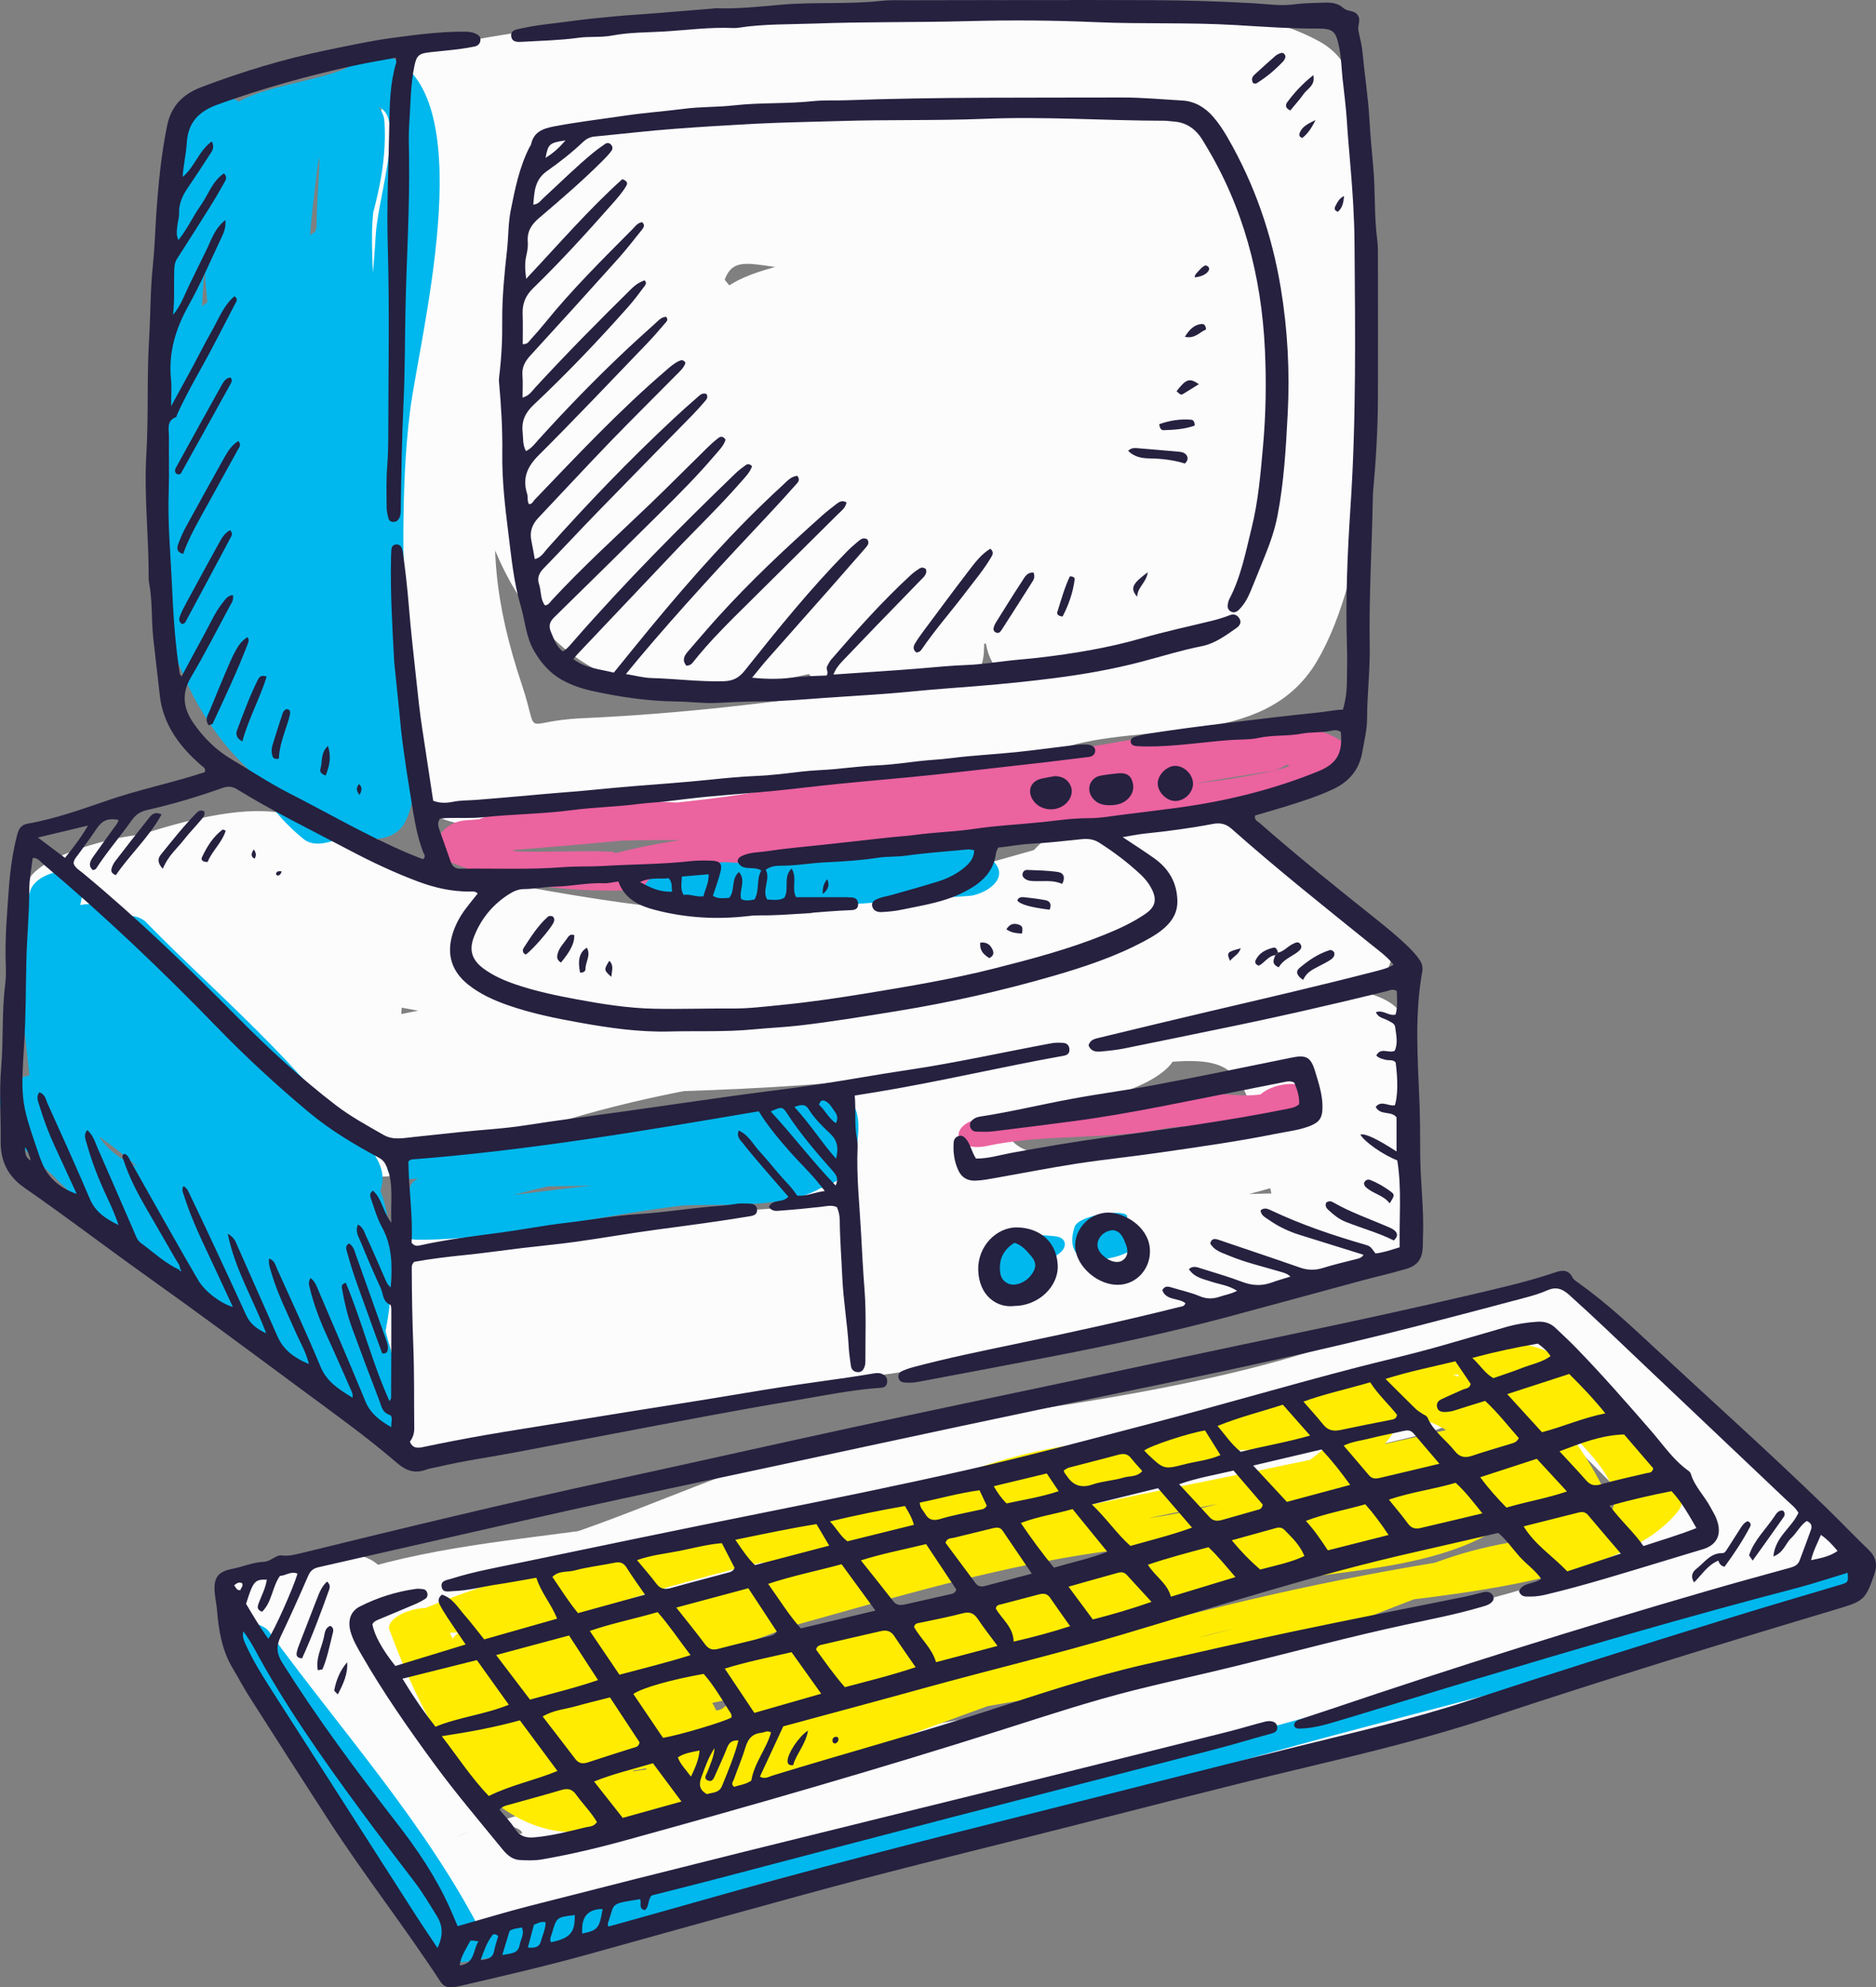 <svg xmlns="http://www.w3.org/2000/svg" width="1019.47" height="1080" viewBox="0 0 1019.47 1080"><rect x="0" y="0" width="1019.47" height="1080" fill="#808080" stroke="none"/><g id="a"/><g id="b"><g id="c"><g id="d"><path d="M201.25 73.87c-2.16 43.23 1.41 86.3-6.25 129-8.6 47.86-17.5 92.9-14.38 141.58 3.87 60.63 37.73 113.98 101.86 103.85 96.63-15.26 200.24-8.55 293.76-41.34 43.96-15.41 110.59 1.04 139.34-47.47 28.41-47.88 34.43-141.82 32.64-196.71-2.14-66.15-29.94-134.28-101.23-138.48-41.08-2.42-84.19 9.9-125.56 10.25-55.27.49-109.72-8.77-165-9-59.07-.24-90.73 10.88-111.34 65.86-12.4 33.04 75.63 22.5 87.53-9.26 1.1-8.83 4.34-16.47 9.73-22.92-19.07 8.3-38.13 16.61-57.2 24.91 102.93.0 206.36 10.96 309.17-1.53 54.2-6.58 67.92 83.43 66.57 125.29-.69 21.27-24.99 137.98-21.24 137.32-107.08 18.96-213.62 40.25-323.12 45.09-34.58 1.53-22.84 12.07-32.98-18.35-14.44-43.34-18.35-77.13-11.05-123.21 9.95-62.88 13.12-120.55 16.28-184.11 2-39.87-85.89-23.72-87.53 9.26h0z" fill="#fcfcfc"/><path d="M259.37 98.29c-16.41 69.57-15.81 176.8 29.31 235.25 52.72 68.28 127.91 34.89 195.79 23.59 68.41-11.38 132.36-12.64 194.95-46.65 72-39.12 22-166.14-3.86-217.84-4.7-9.41-16.5-9.65-25.7-9.65-15.07.0-29.96 1.22-44.05 7.18-44.18 18.7-85.68 16.75-131.97 14.25-36.41-1.97-83.82-7.81-117.16 11.64-43.43 25.32-57.84 57.59-51.88 107.62 5.3 44.46 15.38 125.29 61.25 143.51 32.72 13 78.62-10.89 106.73-25.41 53.66-27.7 109.56-50.15 163.76-76.71 21.34-10.46 77.55-60.81 66.59-89.79-16.86-44.63-75.54-60.52-118.84-65.27-84.55-9.26-195.41 20.61-205.94 116.01-13.88 125.6 149.45 59.43 210.93 42.66 36.4-9.94 67.12-23.45 86.01-56.92 25.35-44.9-61.44-65.25-84.13-70.14-55.65-12.01-115.84-11.06-170.57 3.67-50.81 13.66-35.22 34.35-42.24 73.22-5.03 27.91 81.94 12.46 86.53-13 2.69-14.9 2.82-15.82-1.13-31-3.29.81-6.58 1.64-9.88 2.46 19.93-1.18 39.7-.08 59.31 3.32 19.73 2.52 110 39.43 66.53 52.65-33.38 10.14-68.16 15.79-102.28 22.61-2.75.54-31.6-103.44 41.56-103.63 27.56-.07 105.7 13.55 92.3 58.3-11.52 38.49-59.37 51.49-91.89 65.31-33.67 14.3-66.44 30.26-98.85 47.18 1.39-.73-30.9-150.26-28.74-162.66 4.48-25.7 14.76-14.54 52.2-12.5 28.28 1.53 56.04 1.83 84.3.07 15.66-.97 31.89-2.97 47.01-7.31 2.88-.82 69.17-14.68 38.84-14.68-8.57-3.21-17.14-6.43-25.7-9.65 14.96 29.91 65.58 165.99 28.75 175.87-45.59 12.21-64.84 18.24-118.84 24.62-60.92 7.21-110.69 28.8-142.45-40.74-23.47-51.38-22.76-136.4-10.02-190.44 6.3-26.68-80.47-12.69-86.53 13h0z" fill="#fcfcfc"/><path d="M317.83 136.31c129.02-13.1 256.71 17.36 384.49 7.51 46.22-3.57 62.39-52.16 9.69-56.5-66.96-5.51-137.46-9.8-204.73-12.34-60.67-2.3-119.48-1.29-179.76 4.83-45.85 4.65-69.55 62.58-9.69 56.5h0z" fill="#fcfcfc"/><path d="M279.52 96.12c107.49-29.88 241.27-35.76 351.86-25.69 37.44 3.41-8.35 86.59-14.87 113.39-11.8 48.49 7.72 127.55-27.36 166.33 23.35-4.04 46.72-8.08 70.07-12.12-60.44-45.24-81.56-122.99-93.87-192.78-6.81-38.63-74-19.01-85.29 6.28-27.17 60.84-31.13 143.27-33.74 208.88 23.06-11.01 46.12-22.02 69.17-33.02 5.99 3-23.69-47.87-24.17-48.59-18.84-27.42-39.67-53.55-59.96-79.91-29.63-38.5-61.6-75.37-92.67-112.72-22.85-27.45-91.41-9.29-83.36 31.06 16.56 83.17 33.08 195.42 116.24 237.43 28.59 14.43 73.16-1.57 96.15-19.14 32.9-25.16 28.47-77.42 55.61-100.43-18.02 3.12-36.05 6.24-54.07 9.36-2.01-1.84-4.04-3.68-6.06-5.51 9.54 9.03 18.62 18.49 27.28 28.38 10.35 12.15 15.59 33.2 24.07 48.01 15.47 26.96 72.8 11.95 81.57-14.01 15.79-46.76 17.39-93.38 14.94-142.5-2.3-46.33-88.74-34.18-88.35 6.21.59 61.14 2.51 124.91 13.15 185.15 7.18 40.69 72.37 16.3 85.3-6.28 19.23-33.61 17.44-81.43 26.23-118.71-28 7.51-55.99 15.01-83.99 22.51 5.03 8.61 5.66 17.79 1.89 27.56-8.73 44.19 80.47 33.6 88.35-6.22 4.3-21.77 1.67-41.48-10.61-60.12-20.55-31.17-76.83-7.92-84 22.51-7.27 30.81-5.45 73.88-21.38 101.72 28.44-2.09 56.87-4.19 85.3-6.28-9.57-54.24-11.36-112.78-11.89-168.03-29.46 2.07-58.9 4.14-88.35 6.21 2.08 41.77 3.51 85.28-10.1 125.52 27.2-4.67 54.38-9.34 81.57-14.01-24.27-42.33-68.94-133.52-132.15-79.92-12.64 10.73-53.66 88.25-53.22 88.68-44.4-44.37-54.6-132.18-66.4-191.41-27.78 10.35-55.57 20.71-83.36 31.06 36.4 43.74 73.1 87.29 107.82 132.4 27.59 35.85 58.72 109.9 98.63 129.86 21.87 10.93 68.07-5.18 69.17-33.02 2.35-58.91 4.43-137.14 28.87-191.9-28.43 2.1-56.86 4.19-85.29 6.28 14.49 82.12 43.88 168.01 114.04 220.52 20.87 15.62 54.08 5.54 70.07-12.12 43.56-48.17 31.8-113.12 38.1-173.07 4.14-39.44 69.95-152.12 16.36-181.49C672.46-1.92 594.02-.21 544.25.28c-89.28.87-227.01 6.53-315.12 27.23-54.29 12.75-3.47 83.6 50.4 68.62h0z" fill="#fcfcfc"/><path d="M68.98 493.73c-19.15 6.39 51.02-10.25 42.39-10.25-8.5-2.94-16.98-5.88-25.48-8.82 2.82 4.24-17.8 21.36-22.65 26.21-4.24 4.24-5.3 9.8-.9 14.2 13.02 13 22.78 29.24 34.33 43.6 19.39 24.11 59.91 38.41 84.66 57.85 30.23 23.75 106.03-10.19 135.34-18.1 38.6-10.42 75.64-24.37 114.71-33.4 46.5-10.73 91.6-9.92 138.81-13.52 47.14-3.6 101.42-10.25 146.28-25.2 8.37-2.78 36.9-16.36 24.85-28.94-8.66-9.05-24.98-7.25-33.65-15.54-21.61-20.64-25.38-30.5-47.27-40.86-35.2-16.67-68.31 12.49-100.62 21.61-125.05 35.31-247.45 71.73-375.54 95 12.12 2.58 24.23 5.16 36.34 7.74-7.28-14.55 3.68-36.45 1.25-51.35-3.08-18.9-7.9-37.3-15.03-55.11-9.58-23.96-80.97-2.14-86.74 18.43-17.94 63.88 136.58 77.11 173.41 79.83 69.33 5.11 162.37-3.42 223.81-39.06 32.23-18.68 8.98-33.13-18.68-28.11-149.95 27.26-275.28-36.15-422.47-36.15-11.14.0-76.55 15.01-58.85 36.23 58.41 70.04 128.79 184.85 234.56 138.98 99.71-43.25 191.2-43.94 294.98-65.18 50.42-10.32 108.89-18.16 155.84-39.51 5.67-2.58 26.29-16.33 14.9-24.45-26.77-19.09-51-31.93-72.65-57.61-16-18.98-67.76 4.37-80.68 17.3-.41.41-.84.83-1.25 1.25-21.83 21.82 63.26 13.42 79.78-3.1.41-.41.84-.83 1.25-1.25-26.89 5.77-53.79 11.53-80.68 17.3 21.49 25.49 45.81 38.46 72.65 57.61 4.96-8.15 9.94-16.31 14.9-24.45 37.88-17.22-46.83 3.29-60.06 6.83-39.3 10.53-72.99 17.99-113.49 22.55-59.72 6.75-119.98 12.51-177.53 30.52-16.38 5.13-63.17 34.2-81.08 21.93-18.51-12.69-34.27-33.01-48.48-50.06-23.6-28.33-48.2-52.36-71.39-80.16-19.62 12.08-39.23 24.16-58.85 36.23 72.03.0 135.94 24.6 205.89 36.93 83.88 14.78 155.72 12.07 238.31-2.94-6.24-9.37-12.46-18.74-18.68-28.11 31.23-18.12-5.77.68-16.8 3.68-24.16 6.57-47.95 8.88-72.83 11.92-24.95 3.06-178.97-18.41-169.41-52.48-28.91 6.14-57.83 12.28-86.74 18.43 13.47 33.68-.32 78.32 13.78 106.46 5.89 11.75 25.89 9.63 36.34 7.74 89.5-16.27 175.34-34.62 262.21-61.36 70.02-21.57 149.47-31.4 212.98-69.57-20.4 3.3-40.8 6.61-61.2 9.91 8.06 3.81 17.82 27.14 28.34 33.46 13.94 8.37 36.56 8.51 47.6 20.04 8.28-9.65 16.56-19.3 24.85-28.94 31.01-10.33-20.43.79-18.81.53-14.99 2.45-29.87 3.39-44.76 6.57-46.88 9.99-96.12 5.26-143.72 10.49-41.3 4.54-86.3 19.92-125.72 32.56-22.12 7.09-43.94 14.55-66.38 20.61-41.51 11.21-28.13 8.67-56.84-11.2-33.08-22.89-54.33-36.19-78.17-69.63 4.34 6.1 30.91-26.35 25.3-34.75-22.94-34.39-110.06 2.8-138.39 12.25-58.57 19.53-3.79 38.29 31.88 26.39h0z" fill="#fcfcfc"/><path d="M248.76 704.7c67.76-4.57 136.55-7.51 203.64-18.94 21.52-3.67 80.61-39.92 26.86-33.98-70.58 7.82-145.46 5.66-213.02 30.16-31.17 11.3-84.3 76.17-25.82 92.65 23.01 6.48 64.14-5.56 78.73-24.6-11.37.1-10.39-.44 2.99-1.62 12.27-1.41 24.41-3.57 36.38-6.51 40.21-9.28 80.81-16.26 121.42-23.55 51.63-9.27 109.86-32.08 162.06-33.66 38.45-1.17 114.19 29.82 122.3-9.61 8.48-41.2 7.56-80.79.17-117.44-9.96-49.52-199.41 2.24-227.55 9.28-31.64 7.92-75.38 9.16-100.92 33.13-23.26 21.83-.4 93.22 3.42 119.95 1.17 8.26 20.21 6.16 24.73 6.03 35.58-1.14 53.04-19.2 81.02-35.06 57.01-32.35 125.46-32.81 184.62-59.38 2.17-.98 28.25-15.86 15.88-20.8-24.17-9.65-47.51-9.36-73.34-4.78-31.07 5.52-60.65 15.95-92.02 20.22-37.53 5.12-37.5-15.92-40.01-48.54-6.13 5.86-12.27 11.72-18.4 17.58 1.67-.84 3.33-1.67 5-2.5-20.3 3.68-40.59 7.37-60.89 11.06 43.03 6.15 82.76 3.57 125.4-5.7-2.36-8.79-4.71-17.57-7.06-26.36-38.09 14.68-92.8 21.32-126 46.24-29.9 22.45-21.43 46.88-21.43 83.21 28.18-8.85 56.37-17.7 84.57-26.56-27.12-27.12-126.75 3.13-153.39 6.33-29.06 3.47-57.65 12.92-86.73 14.05-15.66.6-49.01 20.53-19.45-3.65 7.44-6.08 12.96-16.67 18.55-24.48-28.84 6.43-57.68 12.86-86.52 19.29 7.51 37.8-1.87 52.12 16.83 87.89 4.18 8.01 8.76 14.88 15.96 14.47 1.8-.1 7.85-2.66 9.66-2.76 16.57-.95 33.51-.99 61.6-3.65 62.79-5.96 129.96-56.04 184.94-62.36 22.44-2.58 94.74-41.95 37.63-35.39-101.47 11.66-256.2-7.21-304.87 98.25 20.61-8.43 37.54-2.14 58.14-10.58-1.8.1-3.59.21-5.4.31 8.25 2.01 16.48 4.02 24.73 6.02-18.71-35.77-4.59-77.74-12.12-115.54-4.65-23.41-78.14 7.57-86.52 19.29-8.66 12.13-19.8 21.38-30.29 31.89-5.81 5.83-5.12 12.04 3.7 13.8 30.78 6.15 60.91 3.16 92.08 1.97 33.45-1.29 66.73-12.98 99.55-16.91 10.73-1.28 73.93-14.38 79.87-8.44 13.75 13.75 84.57-5.29 84.57-26.56.0-7.36-6.74-52.42 5.21-56.07 28.83-8.81 57.22-19.04 85.33-29.89 35.5-13.69 31.98-34.85-7.06-26.36-47.08 10.24-91.45-4.32-135.88 17.88-6.19 3.1-19.09 8.68-18.4 17.58 3.23 42.28 7.28 62.03 50.4 65.11 19.58 1.39 41.46-4.67 60.62-7.34 21.22-2.97 79.65-26.13 99.41-18.23 5.3-6.93 10.58-13.87 15.88-20.8 40.08-17.99-21.32 5.08-32.38 8.37-31.66 9.44-64.86 13.72-95.88 25.47-34.89 13.21-78.74 27.81-102.87 57.75 19.42-6.96 38.85-13.91 58.27-20.87-1.61.05-3.24.1-4.86.15 8.25 2.01 16.5 4.01 24.73 6.03-2.16-15.17-1.56-98.6-28.43-92.75 38.94-8.48 78.42-19.64 117.93-24.66 52.81-6.69 58.87-3.54 69.51 44.94 1.88 8.56 3.76 17.11 5.64 25.67 23.54-1.7 27.21-2.25 11.01-1.64-16.01.77-32.93.15-48.8 2.97-84.08 14.93-171.03 32.82-254.22 52.25-56.15 13.11-127.45 11.61-165.95 61.83 26.24-8.2 52.48-16.39 78.71-24.6-34.84-9.82 33.32-44.49 47-45.91 27.55-2.85 55.17-4.51 82.7-7.56 8.95-11.32 17.91-22.65 26.86-33.98-59.84 10.19-121.67 12.05-182.1 16.12-22.95 1.55-95.19 39.27-37.63 35.39h0z" fill="#fcfcfc"/><path d="M316.06 779.33c122.77-36.16 256.69-35.23 378.67-72.76 51.69-15.9 39.7-63.4-12.68-47.29-56.37 17.34-116.34 15.84-172.83 32.56-66.53 19.69-135.79 27.84-202.89 47.6-52.01 15.31-56.73 56.14-4.26 40.68l14-.79z" fill="#fcfcfc"/><path d="M711.55 505.33c-56.14 16.85-115.83 15.63-173.58 26.46-86.97 16.29-174.19 12.94-262.05 16.86-31.14 1.39-92.79 50.73-34.23 48.11 85.71-3.83 170.55-1.74 255.83-13.22 74.98-10.11 152.74-14.35 225.3-36.13 51.38-15.42 40.67-57.67-11.27-42.08h0z" fill="#fcfcfc"/><path d="M581.51 469.19c-24.7 20.58-49.59 37.96-80.84 46.55-10.13 2.77-43.08 13.46-38.69 29.82 4.36 16.28 38.29 9.26 48.4 6.48 52.34-14.37 97.97-39 139.58-73.69 13.22-11.01 11.1-23.26-6.87-25.66-19.84-2.66-46.01 3.52-61.58 16.51h0z" fill="#fcfcfc"/><path d="M121.93 873.85c-5.36 28.7 18.47 50.48 32.69 73.43 19.42 31.33 42.54 69.42 66.33 97.18 15.16 17.7 26.41 19.75 48.45 13.84 49.71-13.32 99.74-26.84 149.36-41.33 59.73-17.45 130.34-13.95 189.98-32.11 49.03-14.92 94.15-28.14 143-39.44 85.71-19.82 161.57-48.94 241.07-87.23 39.21-18.89-67.67-95.88-91.78-118.43-22.45-21.03-33.22-34.06-46.63-39.56-14.48-5.94-65.19 3.13-94.11 16.23-81.49 36.88-195.08 48.65-282.91 62.05-92.45 14.1-171.94 73.8-267.54 74.51-50.41.38-66.32 66.06-7.25 65.62 63.42-.49 120.97-19.48 179.72-42.53 67.32-26.4 134.16-38.22 204.12-54.66 62.6-14.71 125.65-27.12 188.33-42.28 8.28-2.98 16.48-6.16 24.6-9.53 6.38-2.89 12.77-5.78 19.15-8.67 34.02-12.92 37.91-14.5 11.68-4.75 17.28 24.66 44.44 46.52 64.04 70.14 9.83 19.95 18.35 18.26 25.57-5.09-13.3 8.5-26.95 15.48-41.17 22.44-37.76 18.48-75.92 27.86-117.13 35.37-83.09 15.14-161.11 43.12-245.44 56.56-78.31 12.48-152.76 35.33-230.43 49.61-12.68 3.89-25.22 8.2-37.59 12.97 42.36-17.59 40.76 10.85 26.78-9.11-14.62-20.89-68.48-100.07-64.5-121.39 8.32-44.6-97.75-18.67-88.38 6.12h0z" fill="#fcfcfc"/><path d="M208.15 875.21c55.04-15.28 115.65-16.62 171.78-28.16 59-12.13 115.04-34.37 173.51-47.32 94.94-21.02 201.92-27.61 291.19-67.3 52.31-23.26-30.29-17.39-49.49-8.85-68.41 30.42-182.33 33.83-263.64 55.62-62.2 16.67-121.04 37.44-184.97 48.12-48.71 8.13-97.03 10.75-144.77 24.01-50.3 13.96-44.03 37.89 6.4 23.88h0z" fill="#fcfcfc"/><path d="M211.72 885.95c20.47 54.89 54.77 121.19 116.53 108.18 133.91-28.21 255.73-97.62 391.47-118.88 48.32-7.57 160.21-12.24 192.52-54.45 15.23-19.89-59.5-96.26-90.44-89.62-93.04 19.93-180.91 45.51-269.42 82.7-57.71 24.25-121.25 30.87-179.26 52.91-45.51 17.28-83.55-.5-128.52 5.12 9.13 9.65 19.06 10.74 29.81 3.24 12.81-3.52 25.74-6.44 38.82-8.77 30.15-6.08 59.57-13.91 89.97-19.15 50.93-8.78 98.83-8.89 147.38-28.09 57.55-22.76 114.89-30.23 173.45-47.31 56.34-16.43 88.91 17.92 106.38 70.29 3.32 9.97 23.89 1.33 27.97-3.79 21.87-27.31-28-71.63-36.52-97.92-9.33 3.15-18.68 6.31-28.02 9.47 13.06 15.89 61.57 73.55 54.13 94.04 6.74-3.27 13.49-6.55 20.22-9.82-27.64.0-58 4.34-84.01 13.58-71.1 25.24-134.51 48.38-210.83 55.23-37.16 3.33-101.46 9.57-133.1 29.05-1.25.77-116.97 54.22-136.89 20.11-12.24-20.97-23.98-40.96-28.8-65.12-8.7 3.57-17.42 7.14-26.13 10.71 25.1 10.04 54.48 46.59 67.22 68.45 9.33-3.15 18.68-6.31 28.02-9.47-14.66-23.86-41.84-55.26-39.08-85.28-8.7 2.92-17.39 5.83-26.1 8.76 27.11 11.51 48.35 50.45 53.45 78.48 8.7-3.57 17.42-7.14 26.13-10.71-11.64-4.29-20.55-54.13-19.67-65.25-8.7 2.92-17.39 5.83-26.1 8.76 24.36 14 31.38 42.18 37.16 67.2 2.23 9.65 30.15 2.29 29.03-7.78-2.85-25.73-6.27-52.57-12.52-77.66-9.67 2.59-19.36 5.19-29.03 7.78 10.29 21.87 18.23 57.3 36.08 74.33 7.15 6.83 24.14.17 27.99-7.5 11.79-23.54 121.83-53.56 143.17-60.48 48.42-15.72 95.53-35.08 143.67-50.96 42.39-13.99 82.75-32.22 125.08-46.34 9.19-3.06 15.15-6.12 18.92-15.04 3.2-7.57-13.77-5.58-16.32-4.94-87.09 21.77-175.3 36.96-263.01 56.36-45.78 10.13-89.94 28.42-134.06 43.86-34.24 11.99-68.25 16.45-102.65 26.27-8.73 2.49-20.08 14.61-3.9 14.75 76.77.67 149.39-69.17 217.23-98.42 43.85-18.91 121.26-27.08 171.01-24.31 8.31.46 17.08-1.37 25.11-3.53 22.82-6.11 29.13-31.78.28-3.3-50.19 49.51-123.04 41.95-185.21 54.99-56.86 11.94-110.65 36.91-167.73 47.35-69.6 12.73 25.19-7.68 47.11-17.66 13.14-5.98 24.25-9.16 30.13-22.54 1.44-3.25-3.2-5.38-5.52-5.67-45.89-5.75-126.4 8.29-159.55 40.57-1.45 1.41-3.76 3.6-2.95 5.99 9.97 29.66 37.29 34.81 63.78 31.32 13.69-1.8 24.34-17.96 4.17-15.31-35.9-1.38-40.79-11.15-14.65-29.32 12.78-4.49 25.73-8.45 38.82-11.9 41.37-11.59 52.85-13.36 29.51-5.58-28.15 9.38-79.83 19.17-95.53 48.09-4.02 7.38 6.18 8.62 11.37 7.76 101.52-16.95 194.81-57.66 297.75-68.66 44.09-4.71 132.49-28.15 147.15-77.44 1.83-6.15-9.13-6.34-12.4-5.73-53.61 10.03-106.67 19.88-161.71 26.3-76.01 8.87-139.78 50.49-205.02 87.83 34.45-19.72-85.95 41.34-53.25 36.43 16.63-2.49 29.77-4.71 45.88-7.99 34.49-7.03 69.07-25.1 102.12-36.66 109.43-38.31 226.96-52.03 339.36-80.13-5.45-1.64-10.88-3.29-16.32-4.94-7.12 16.84-117.36 43.37-133.88 48.83-50.96 16.82-101.43 37.16-152.8 53.85-39.13 12.7-123.09 28.09-144.16 70.16 9.33-2.49 18.67-5 27.99-7.5-16.36-15.62-24.67-51.02-34.05-70.96-4.26-9.04-31.48-2.08-29.03 7.78 6.24 25.09 9.67 51.93 12.52 77.66 9.67-2.59 19.36-5.19 29.03-7.78-6.77-29.36-15.17-57.09-42.97-73.08-5.72-3.29-25.44.42-26.1 8.75-1.53 19.2 5.87 67.81 25.42 75.03 6.24 2.31 28.02-.29 26.13-10.71-5.52-30.32-30.41-72.09-59.26-84.35-6.03-2.56-25.27-.12-26.1 8.75-3.07 33.3 24.25 65.25 41.05 92.57 4.64 7.56 32.2-2.29 28.02-9.47-16.35-28.05-42.36-62.05-73.03-74.32-6.13-2.45-28.18.45-26.13 10.71 5.91 29.69 20.56 79.35 53.29 85.9 40.98 8.2 101.09-15.87 139.69-29.11 72.72-24.93 146.37-30.31 221.47-44.9 67.47-13.11 127.15-56.75 196.73-56.75 6.71.0 17.61-2.61 20.22-9.82 9.55-26.3-41.64-83.77-56.1-101.33-5.12-6.24-31.01.2-28.02 9.47 6.18 19.09 54.14 70.57 38.63 89.94 9.32-1.26 18.65-2.52 27.97-3.79-12.68-38.05-34.49-81.16-76.94-88.88-34.56-6.3-95.46 17.19-126.02 24.54-84.52 20.32-161.62 52.45-249.12 61.92-57.86 6.27-125.82 20.39-179.25 43.3-12.18 5.22-9.91 15.15 3.55 13.24 36.36-5.18 73.41 7.41 110.21 2.51 56.52-7.54 114.54-31.32 168.78-48.8 50.03-16.12 102.53-29.59 150.79-49.71 43.21-18.02 144.14-75.53 181.24-25.84 12.42 16.61 59.45 50.9 17.93 64.75-25.99 8.66-54.32 13.55-81.25 17.99-69.67 11.5-133.62 27.08-201.01 46.66-53.42 15.52-110.47 32.01-162.38 51.85-21.84 8.34-97.6 51.91-113.63 26.31-19.81-31.67-48.51-60.89-61.6-96-3.64-9.75-32.35-1.13-29.03 7.78h0z" fill="#ffec00"/><path d="M388.12 925.21c71.48-15.04 141.95-32.96 212.92-50.09 63.27-15.28 121.96-47.6 185.35-61.37-143.85 31.25-281.37 87.14-423.97 122.84-18.17 4.55-12.42 25.72 5.67 21.19 101.33-25.36 198.2-62.57 298.45-92.26 53.06-15.72 139.46-6.23 171.07-59.12 1.64-2.75.69-6.03-.73-8.56-1.41-2.5-2.82-5.01-4.23-7.51-2.28-4.04-8.1-4.68-12.12-4.68-56.12.0-121.19 29.44-171.78 50.44-83.36 34.59-178.28 49.42-266.3 67.94-18.4 3.87-12.45 25 5.67 21.19h0z" fill="#ffec00"/><path d="M536.32 622.75c31.07-6.66 64.12-3.2 95.63-9.25 23.14-4.44 49.2 2.43 70.98-8.33 2.63-1.29 8.75-4.14 8.75-7.92V596c0-12.39-29.06-6.21-29.06 3.54v1.25c2.92-2.64 5.83-5.28 8.75-7.92-9.66 4.77-26.71.78-37.37 1.69-14.91 1.26-29.53 4.35-44.47 5.79-25.76 2.48-51.79 2.05-77.2 7.49-17.82 3.82-13.49 18.65 3.99 14.91h0z" fill="#eb639f"/><path d="M573.43 671.84c-12.28-1.31-22.52-1.33-33.04 6.41-6.15 4.54-9.45 14.02-3.02 19.52 7.34 6.28 24.78 1.84 31-4.26 7.13-7 6.02-12.02.79-19.81-4.87-7.3-33.08 1.97-27.06 10.93 1.69 2.53 3.29 4.7 1.8 7.63 1-1.28 1.98-2.57 2.98-3.85 13.33 3.4 18.62 2.08 15.89-3.94.48-3.57 3.93-3.55-1.88-1.06-3.79.78-7.57 1.56-11.36 2.34 1.94-.1 3.89.54 5.81.74 6.99.74 14.97-1 20.53-5.51 4.42-3.57 3.61-8.5-2.45-9.14h0z" fill="#00b8ed"/><path d="M583.92 666.82c-2.92 9.16-1.01 17.13 9.48 17.8 8.01.52 27.67-3.51 26.83-14.35-.35-4.65-29.6.43-29.03 7.78-.43 2.25.15 2.44 1.75.6l9.95-3.94c-.35.09-.72.18-1.07.26 3.52-.52 7.05-1.04 10.58-1.56 3.23.2 1.19.26.31-1.89-1.54-3.79-1.5-6.07-.23-10.06 1.57-4.9-26.33-1.67-28.56 5.36h0z" fill="#00b8ed"/><path d="M249.61 464.17c55.04-4.08 109.02-8.64 163.69-15.72 62.54-8.11 131.49-7.3 192.18-20.08 22.01-4.64 41.21-8.18 63.7-10.54 59.16-6.22 20.37 2.23-.41 5.43-55.45 8.54-114.87 4.17-168.94 16.23-54.91 12.24-112.78 10.14-166.89 24.58 14.19-3.79-89.24 1.77-41.29-4.07 28.69-3.5 57.5-3.6 86.4-3.41 103.53.67 210.36-21.56 312.41-37.5 14.76-2.3 23.25-21.47 3.35-18.36-90.14 14.07-189.54 37.49-280.59 37.49-41.02.0-136.89-14.48-171.29 18.55-2.98 2.87-4.39 8.82.49 10.85 75.98 31.68 161.88 10.6 241.58-6.68 62.11-13.48 134.31-12.05 197.71-21.81 23.53-3.63 37.72-6.46 50.41-27.06 1.2-1.96 1.59-5.14-.28-6.91-30.32-28.64-145.52 6.25-179.28 5.69-53.53-.88-107.64 15.57-160.58 22.43-46.38 6.02-92.38 9.07-139.02 12.53-15.23 1.13-23.34 19.85-3.35 18.36h0z" fill="#eb639f"/><path d="M122.68 892.28c38.56 52.92 80.39 107.99 110.32 166.5 3.1-2.62 6.21-5.25 9.3-7.87-.62.21-1.25.42-1.88.63-19.56 6.57-1.16 11.84 10.42 7.95.62-.21 1.25-.42 1.88-.63 1.73-.58 11.05-4.45 9.3-7.87-30.48-59.57-76.85-110.78-116.11-164.69-4.43-6.08-29.09-7.97-24.03-1l.79 6.97z" fill="#00b8ed"/><path d="M253.84 1066.03c56.29-8.69 106.58-27.37 161.11-42.72 55.43-15.59 114.41-19.26 169.08-38.2 105.79-36.63 217.78-59.87 325-92.05 17.29-5.19 13.25-21-4.23-15.75-93.74 28.13-189.08 54.81-283.67 80.16-62.35 16.7-124.45 34.72-188.23 45.66-60.38 10.36-114.8 36.28-175.42 45.64-14.34 2.22-23.63 20.34-3.64 17.26h0z" fill="#00b8ed"/><path d="M930.13 886.23c.7-.65 1.41-1.28 2.11-1.93-3.19 1.78-6.38 3.57-9.57 5.36 11.15-3.44 23.37-4.97 34.75-7.62 14.84-3.45 28.81-11 43.28-15.51 17.41-5.4 12.87-23.26-4.76-17.78-16.06 4.98-31.52 12.76-47.92 16.58-14.16 3.29-30.67 3.66-41.8 13.83-4.93 4.51-2.54 10.83 3.36 12.57 7.19 2.13 15.18-.6 20.53-5.5h0z" fill="#00b8ed"/><path d="M230.24 639.44c17.5-6.36 43.33-5.02 61.79-7.32 27.93-3.49 55.74-6.82 83.61-11.04 17.91-2.71 34.45-8.04 51.81-13.25-7.12 2.14 18.95 18.82 11.43 21.83-13.03 5.22-27.24 5.58-41.15 6.87-45.95 4.27-92.19 9.17-138.05 15.48-5.37.74-11.17 1.76-16.17 3.95-12.15 5.32 16.76-7.97 6.25-7.06 27.5-2.38 54.41-7.3 81.62-11.68 21.21-3.42 41.05-6.55 61.67-12.83 5.46-1.66 31.59-11.62 33.96 2.31 2.79 16.36-12.04 9.41-25.14 10.34-50.06 3.57-99.29 15.6-149.34 19.18-19.29 1.38 17.6-4.32 22.5-5.69 37.12-10.36 68.7-15.32 107.27-15.32 5.66.0 16.03-.25 22.6-2 29.87-7.96-51.93-4.41-32.61-5.16-31.28 1.21-62.64 1.04-93.93 2.11-10.01.35-31.11 16.05-11.59 15.38 42.22-1.45 84.57-.9 126.7-4.02 14.49-1.07 43.43-3.13 52.21-17.77 1.75-2.89 1.38-5.13-1.79-6.69-8.69-4.26-19.18-3.33-28.44-.86-34.64 9.23-71.01-.8-105.86 9.08-24.41 6.91-52.19 11.84-75.47 21.31-11.24 4.58-15.51 11.73-15.51 23.34.0 3.35 6.77 3.8 8.72 3.8 46.77.0 95.12-12.71 141.48-18.35 19.14-2.33 81.9 5.44 88.25-24.2 7.73-36.1-25.49-33.29-47.76-25.79-37.26 12.56-76.91 18.78-115.8 24.23-20.12 2.82-42.69 1.23-61.85 8.53-2.64 1.01-8.57 3.86-8.89 7.35-.7 7.59-1.26 15.14.54 22.56.79 3.27 6.09 3.96 8.72 3.8 38.26-2.39 79.83-7.73 117.47-16.09 16.01-3.56 106.83 2.91 114.14-24.58 11.84-44.57-14.55-44.13-49.12-33.76-63.13 18.93-134.51 9.18-195.42 31.33-19.18 6.98-1.48 15.31 11.15 10.71h0z" fill="#00b8ed"/><path d="M353.42 490.26c22.41 14.16 62.71 3.91 87.86 2.47 28.72-1.66 56.98-3.93 85.48-5.87 7.23-.5 20.87-8 14.6-16.97-6.68-9.54-25.05-11.27-35.68-9.15-14.76 2.96-28.8 1.07-43.59 1.31-22.54.37-44.24 8.43-67.07 6.53-14.12-1.18-29.72 19.38-10.07 21.02 25.24 2.11 49.53-3.78 74.53-6.38 4.62-.49 53.85-2.63 55.29-.56 4.87-5.66 9.73-11.31 14.6-16.97-9.41.65-18.86-.79-28.21-1.57-12.28-1.03-23.26 4.26-35.27 5.65-14.59 1.7-29.34 2.25-44.02 2.96-10.46.51-37.44 6.27-46.06.83-10.77-6.8-36.28 7.93-22.4 16.7h0z" fill="#00b8ed"/><path d="M103.36 61.18c-17.54 61.73-23.87 159.7-20.94 225.49 3.43 77.07 36.25 141.82 115.45 168.28 7.91 2.64 18.38-.42 22.25-8.17 12.37-24.69-.44-62.14-.44-89.25.0-44.1-2.33-90.26 3.13-134.01 4.93-39.45 38.23-166.47-8.41-191.43-6.47-3.46-14.99-3.25-20.86 1.66-13.87 11.63-65.14 11.95-73.88 31.2-18.95 41.66-4.56 94.55-4.56 139.03.0 75-18.01 196.99 49.9 252.02 4.95 4.01 12.37 2.39 17.66.3 20.62-8.16 22.13-21.64 27.01-42.41 9.45-40.18 2.92-100.19 2.92-141.85.0-48.96-11.01-97.11-10.43-146.21.29-23.98 11.48-50.01-11.08-63.84-5.17-3.16-12.31-3.27-17.66-.3-48.26 26.88-35.77 98.06-35.77 145.57.0 62.42-21.52 168.99 15.22 224.14 3.4 5.12 10.83 4.76 16.01 3.75 84.35-16.52 24.51-251.9 24.51-301.81.0-13.6-20.89-11.54-26.92-3.44-19.3 25.92-9.92 68.76-11.15 99.21-1.5 37.02-3.17 73.4-1.39 110.45.97 20.42 7.69 45.23-1.7 64.8 9.48-.7 18.95-1.39 28.43-2.09-10.42-78.48-30.22-156.72-45.09-234.21-1.63-8.47-15.44-8.25-21.02-4.93-38.16 22.73-20.7 95.71-19.49 131.34 2.51 74.9 31.36 107.1 84.98 154.01 6.88 6.02 25.88.82 25.88-9.55.0-65.96-9.67-130.68-6.63-197 1.5-32.55-11.52-76.09-2.3-106.38 6.99-22.99 13.47-45.19 11.92-69.52-1.97-30.64-105.47-22.09-84.82 38.42 4.64 13.58 33.58 5.55 29.03-7.78 5.53-26.71 14.57-32.16 27.12-16.37-1.16 17.71-4.86 34.93-11.1 51.65-9.53 31.36 1.1 59.22 1.01 92.33-.16 72.34 6.33 144.7 6.33 216.72 8.61-3.18 17.25-6.37 25.88-9.55-34.7-30.36-61.7-52.89-74.12-100.23-4.36-16.62-19.04-139.52-.67-150.47-7.02-1.64-14.02-3.28-21.02-4.93 14.87 77.49 34.67 155.72 45.09 234.21 1.76 13.22 24.63 5.83 28.43-2.09 13.87-28.86 3.43-68.02 2.02-97.78-1.32-27.54 1.31-55.64 2.7-83.14 1.1-21.63-7.5-69.93 6.09-88.19-8.97-1.15-17.95-2.3-26.92-3.44.0 63.49 9.26 129.49 14.6 193.07 1.88 16.52.76 32.74-3.33 48.65-1.91 9.61-1.32 34.06-4.58 21.38-13.02-50.83-3.55-115.07-3.55-167.24.0-39.42-1.63-79.02 2.79-118.24 6.28-55.84 2.72-9.48 2.36.62-.78 22.19.4 44.69 1.72 66.85 4.39 74.08 2.17 147.3 5.64 221.21 2.94 62.55-26.61-26.62-30.25-47.03-7.66-42.93-4.8-87.23-4.8-130.84.0-30.87-1.75-60.33-3.6-91.12-.67-11.19-4.89-57.75 12.9-60.76 10.25-1.73 26.32-4.53 35.39-9.54 39.14-21.65 16.48 39.2 14.94 65.33-2.17 36.8-8.07 76-12.68 112.87-4.01 32.06-.28 66.59-1.25 98.94-.69 22.62 11.87 84.01 2.05 103.63 7.41-2.72 14.82-5.45 22.25-8.17-77.82-25.99-100.45-99.65-103.82-173.92-2.64-58.19-6.06-142.37 20.47-196.3 7.4-15.04-22-15.43-27.83-3.6h0z" fill="#00b8ed"/><path d="M16.21 484.82c-10.63 40.7-.66 84.63 2.36 125.74 1.61 21.91 11.04 32.16 28.44 42.78 56.32 34.37 99.93 84.97 152.45 124.21 8.69 6.49 16.21 4.83 18.7-5.21 3.82-15.41-5.69-35.47-9.04-50.71-3.46-15.77-6.34-59.76-1.83-76.6 6.96-25.91-47.85-50.09-64.49-58.99-24-12.84-45.54-33.02-64.59-52.07-2.73-3.41-5.46-6.82-8.19-10.23-4.92-14.51-12.51-15.2-22.78-2.1 10.51 11.03 18.58 25.33 27.09 37.89 16.89 24.93 43.63 42.78 64.21 64.21 33.01 34.38 39.58 69.54 32.52 114.13 9.76-1.64 19.5-3.27 29.25-4.91-4.07-23.45-12.11-44.41-20.15-66.73-7.71-21.4-30.07-32.63-42.8-50.44-19.48-27.27-50.74-63.69-77.66-83.89-7.43-5.57-21.32-1.62-25.07 6.72-11.68 26.04 14.71 56.7 30.31 75.27 18.24 21.75 36.71 43.23 54.7 65.23 13.91 17 38.75 31.98 46.6 51.55 8.56-4.15 17.11-8.29 25.65-12.44-53.13-29.99-101.05-157.29-180.08-132.67-6.74 2.1-12.49 6.59-11.76 14.17 1.83 18.88 20 30.16 32.71 42.89 14.46 14.45 24.28 27.55 39.64 40.31 16.47 13.69 35.41 32.26 55.81 38.29 22.19 6.56 34.26 27.18 49.26 40.56 6.59 5.89 10.34 5.07 15.49-.26 21.94-22.73 25.32-91 12.23-118.02-25.2-51.97-85.63-100.92-125.74-142.27-9.44-9.73-36.88 2.3-26.54 12.97 30.63 31.56 62.27 63.76 90.41 97.55 18.89 22.67 37.97 31.77 37.65 66.15-.21 20.83 2.48 59.1-12.43 74.57 7.78-1.34 15.57-2.69 23.35-4.03-24.44-21.81-24.17-40.51-58.22-50.58-27.47-8.12-44.16-24.55-59.27-47.6-11.45-17.49-43.31-37.58-45.32-58.31-3.92 4.73-7.84 9.44-11.76 14.17 29.95-9.33 88.43 59.13 104.41 75.01 16 15.9 27.78 42.86 47.88 54.2 7.31 4.13 30.87.56 25.65-12.44-11.32-28.24-41.36-47.29-60.42-70.58-16.47-20.11-85.08-81.66-72.36-110.03-8.37 2.25-16.72 4.48-25.07 6.72 26.37 19.8 52.16 54.43 73.4 79.77 30.03 35.81 52.22 64.49 60.45 111.97 2.38 13.76 27.49 6.19 29.25-4.91 10.52-66.65-9.11-104.86-60.91-149.14-30.85-26.38-49.04-60.37-76.54-89.24-6.66-6.99-13.33-7-22.31-5.05-5.66 1.23-10.82 5.53-11.98 11.3-7.85 39.19 76.07 91.06 103.65 105.82 27.58 14.75 44.1 26.31 43.34 56.59-.37 14.68 1.91 32.74 3.1 47.82 1.28 16.53 15.12 43.48 11.2 59.25 8.63-3.19 15.87-5.17 24.48-8.36-36.6-27.35-81-71.75-107.41-108.73-19.4-27.17-56.75-15.3-60.22-62.52-2.7-36.67-10.7-74.68-1.26-110.79 3.74-14.34-26.05-11.07-29.47 2.04h0z" fill="#00b8ed"/><g><path d="M728.68 397.83c-1.67-1.31-3.71-1.07-5.47-.67-5.18 1.16-10.55.54-15.65 1.51-7.79 1.5-15.72.66-23.48 2.32-4.86 1.06-9.97.79-14.94 1.15-15.47 1.07-30.82 3.67-46.36 3.52-1.67.0-3.35-.09-5.02-.19-1.5-.1-3.01-.51-3.27-2.19-.28-1.7.98-2.57 2.48-2.95 2.32-.59 4.61-1.25 6.97-1.61 14.32-2.25 28.72-4.09 43.14-5.86 16.54-2.03 33.08-3.99 49.65-5.69 4.24-.43 8.44-1.38 13.05-1.53 1.45-4.87 2.1-9.77 2.16-14.74.09-6.69.25-13.4.03-20.09-.79-25.11.25-50.24 1.92-75.22 3.2-47.76 2.55-95.52 2.2-143.29-.09-13.78-1.01-27.64-2.17-41.45-.69-8.3-1.48-16.62-1.98-24.96-.47-7.83-1.57-15.62-2.38-23.44-.56-5.45-.68-10.92-1.75-16.34-1.76-8.95-2.96-10.64-12.03-10.6-14.82.07-29.63-1.03-44.38-1.9-25.33-1.51-50.66-.46-75.95-1.57-22.95-1.01-45.89-1.18-68.83-.57-27.97.76-55.95.3-83.89 1.33-13.8.5-27.71.13-41.45 2.28-.94.15-1.91.19-2.86.15-12.68-.56-25.29 1.17-37.9 1.91-9.22.54-18.58.41-27.78 2.16-6.08 1.16-12.33.4-18.55 1.25-9.89 1.36-19.96 1.56-29.97 2.14-2.58.15-5.94.5-6.4-2.93-.46-3.45 2.74-3.71 5.39-4.3 8.83-1.98 17.88-2.7 26.81-3.94 8.01-1.11 16.07-1.89 24.13-2.64 7.59-.7 15.2-1.14 22.81-1.75 9.97-.79 19.95-1.63 29.91-2.44.7-.06 1.42-.24 2.14-.22 11.96.44 23.89-.93 35.72-1.94 18.14-1.56 36.33-.07 54.41-2.08 4.74-.53 9.55-.32 14.34-.32 44.47-.05 88.94-.23 133.41-.04 17.91.08 35.84.67 53.72 1.64 7.63.4 15.28 1.67 22.87.62 5.49-.76 10.95-.68 16.42-.93 3.71-.18 7.34.4 10.07 2.9 2.33 2.14 5.97 1.07 7.88 3.92 1.86 2.79-.19 5.58.34 8.34.7 3.74 1.8 7.37 2.16 11.22 1.15 12.33 3.11 24.6 3.82 36.94.51 8.57 1.28 17.15 2.07 25.67 1.25 13.34.41 26.74 2.2 40.03.51 3.76.35 7.64.37 11.46.03 24.86.09 49.73.0 74.6-.07 16.95-1.1 33.87-2.63 50.75-.09.95-.12 1.91-.13 2.88-.5 26.98-2.16 53.95-1.7 80.99.22 13.14-1.41 26.23-1.44 39.39-.02 6.12-1.56 12.25-2.63 18.35-1.67 9.42-7.12 15.91-15.72 19.96-8.67 4.08-17.76 6.94-26.89 9.75-5.21 1.6-10.46 3.1-15.65 4.62-.5 2.48 1.41 3.1 2.52 4.07 20.3 17.83 41.36 34.74 62.48 51.58 6.53 5.22 13.05 10.48 18.99 16.38 1.85 1.85 3.61 3.83 5.14 5.96 1.41 1.95 2.23 4.23 1.76 6.75-4.17 23.01-2.54 46.16-1.6 69.3.4 9.77.47 19.58.47 29.38-.01 15.29 2.2 30.53 1.48 45.84-.07 1.67.04 3.36-.05 5.03-.32 6.63-2.74 10.24-9.11 12.11-8.22 2.42-16.6 4.3-24.89 6.55-23.92 6.46-47.82 13.05-71.76 19.45-31.52 8.44-63.42 15.31-95.46 21.52-24.29 4.7-48.62 9.22-72.93 13.83-2.6.48-5.22.65-7.85.34-1.56-.19-2.64-1.07-2.94-2.66-.31-1.64.48-2.88 1.88-3.49 1.95-.87 3.98-1.59 6.05-2.14 18.63-4.98 37.53-8.82 56.4-12.77 29.6-6.16 59.13-12.62 88.47-19.98 1.1-.28 2.41-.13 3.14-2.01-3.67-3.05-10.52-1.32-12.58-7.07 1.35-2.52 3.16-2.08 5.09-1.48 5.02 1.54 10.23 2.63 15.03 4.65 3.83 1.61 7.19 1.67 11.01.38 2.86-1 5.92-1.38 9.51-3.23-4.64-3.02-9.36-3.43-13.71-4.89-4.42-1.5-9.33-2.16-12.5-6.88 2.29-2.08 4.55-1.03 6.66-.38 7.51 2.38 15.1 4.55 22.46 7.34 5.45 2.05 10.58 2.27 15.98.29 3.11-1.15 6.33-2.03 10.1-3.2-1.85-1.82-3.83-2.14-5.72-2.73-9.38-2.79-18.95-4.98-27.99-8.78-3.66-1.53-7.72-2.67-9.85-6.49.5-2.35 1.95-2.73 3.8-2.22 1.6.45 3.17 1.07 4.74 1.6 13.34 4.54 26.7 8.98 39.99 13.65 4.24 1.5 8.23 1.67 12.56.32 6.13-1.94 12.43-3.35 18.65-4.96 1.39-.38 2.76-.79 3.49-2.26-11.61-3.61-23.19-7.22-34.77-10.84-5.97-1.87-11.55-4.54-16.67-8.15-1.88-1.32-4.24-2.35-4.46-5.14 2.1-1.76 4.04-.79 6.02.15 16.25 7.66 33.18 13.39 50.4 18.38 3.14.91 3.13.94 6.03 4.89 4.34-.46 8.53-1.94 13.15-3.36-.34-16.03 1.23-31.73-1.32-47.23-7.88-3.08-17.85-10.1-20.03-14q3.64-1.22 19.65 9.17v-18.51c-2.83-3.83-8.85-.78-11.33-5.75 3.23-3.84 7.09-.03 10.44-.88 1.54-4.89 1.7-13.5.41-23.19-1.38-1.78-3.49-1.03-5.28-1.47-1.82-.44-3.68-.76-5.25-2.32 2.39-4.73 6.59-1.06 9.98-2.58 1.92-4.02.84-8.51.29-12.87-.25-2.07-2.36-2.73-4.07-3.68-2.16-1.2-5.11-1.38-6.43-4.4 3.92-1.61 6.88 2.23 10.7 1.26 1.29-4.29.7-8.7.69-12.77-2.26-1.47-3.74-.38-5.3.0-30.29 7.46-60.7 14.38-91.26 20.61-17.26 3.52-34.49 7.15-51.75 10.6-4.2.82-8.5 1.26-12.77 1.64-2.69.25-5.24-.26-6.44-3.3.82-3.21 3.57-3.66 6.08-4.26 20.12-4.86 40.26-9.73 60.42-14.46 29.69-6.94 59.38-13.83 88.91-21.46 3.42-.9 6.93-1.67 10.36-3.67-3.46-4.4-7.76-7.47-11.8-10.71-25.67-20.71-51.49-41.23-76.17-63.13-3.14-2.8-6.25-3.48-10.44-2.67-12.15 2.33-24.44 3.92-36.75 5.21-3.76.4-7.46 1.17-12.06 1.94 6.3 4.2 11.92 7.75 17.32 11.62 7.81 5.62 12.21 13.19 12.4 23.03.1 5.11-1.77 9.26-5.21 12.9-3.68 3.89-8.22 6.53-12.86 9.01-15.66 8.38-32.41 13.94-49.39 18.87-27.71 8.01-55.79 14.35-84.27 18.99-17.86 2.9-35.72 5.86-53.69 7.95-8.25.95-16.66 1.29-24.94 2.1-15.29 1.48-30.56.75-45.84 1.15-16.29.4-32.36-1.91-48.32-4.77-13.34-2.39-26.68-5.09-39.54-9.61-7.71-2.72-15.06-6.06-21.47-11.21-8.7-7-11.62-16.01-8.56-26.74 1.53-5.33 4.12-10.17 7.47-14.58 2-2.67 4.12-5.22 6.4-8.06-1.41-1.5-3.11-1.07-4.61-1.07-9.41-.02-18.42-1.97-27.23-5.24-13.02-4.83-25.52-10.71-37.78-17.19-20.47-10.83-41.33-20.96-61.07-33.11-2.67-1.64-5-1.85-8.06-.76-13.46 4.79-27.17 8.89-41.14 12.04-3.35.76-5.93 2.41-8.03 5.4-6.34 8.95-13.58 17.26-19.55 26.51-.22.32-.84.38-1.63.73-2.82-2.47-1.51-4.96.16-7.34 3.57-5.08 7.25-10.07 10.86-15.12 1.1-1.56 2.48-2.94 2.92-4.87-5.86-1.14-9.03.35-12.06 4.95-3.16 4.79-6.65 9.35-9.98 14-.97 1.33-2.26 2.51-2.42 4.7.76 2.39 3.2 3.71 5.15 5.33 29.49 24.42 56.98 51 83.88 78.21 16.81 17.01 34.39 33.18 53.38 47.77 8.17 6.28 17.23 11.18 26.14 16.29 5.17 2.96 10.77 1.61 16.13 1.09 8.29-.85 16.57-1.73 24.86-2.63 12.06-1.31 24.2-1.86 36.24-3.77 18.1-2.85 36.3-5.11 54.45-7.66 19.32-2.73 38.63-5.58 57.96-8.26 15.07-2.1 30.2-3.83 45.26-6.09 16.69-2.49 33.3-5.58 49.99-8.04 26.17-3.9 51.97-9.69 77.95-14.5 2.08-.4 4.28-.35 6.41-.21 2.2.18 3.41 1.6 3.38 3.86-.05 2.04-1.35 2.82-3.21 3.15-33.79 6.02-67.19 14-101.05 19.61-3.98.67-7.95 1.29-12.42 2 .72 7.97-.34 15.81 1.23 23.57.34 1.63.38 3.35.31 5-.64 15.56 1.1 31.04 1.92 46.51.54 10.22 1.08 20.47 1.88 30.7.98 12.83.4 25.79.45 38.7.0.94-.1 1.95-.43 2.82-.6 1.6-1.47 3.07-3.52 3.02-2.25-.05-3.65-1.29-3.92-3.42-.43-3.3-1-6.65-1.17-9.92-.68-12.62-2.89-25.07-3.48-37.7-.47-10.49-1.32-20.96-1.41-31.47-.03-2.39-.46-4.77-1.57-7.18-2.88-1.34-5.9-.44-8.95-.12-7.1.79-14.24 1.5-21.38 2-2.25.18-4.87.73-6.58-2 1.97-4.52 7.6-1.94 10.54-5.58-4.55-5.24-9.22-10.54-13.8-15.91-3.73-4.34-7.48-8.7-10.99-13.22-1.35-1.72-3.52-3.42-2.17-6.79 5.2 2.29 7.51 7.12 10.85 10.8 3.7 4.05 7.22 8.28 10.74 12.49 3.36 4.04 7.31 7.54 10.1 12.05 5.05.54 9.32-1.75 15.06-2.46-6.12-8.4-12.94-14.56-18.99-21.43-5.99-6.81-11.86-13.71-16.88-21.9-62.58 10.63-125.22 21.28-188.66 26.18-.62.06-1.19.7-1.73 1.04.13 15.1 2.58 29.95 1.72 44.22 1.77 2.08 3.27 1.7 4.61 1.41 14.41-3.2 29.05-4.99 43.68-6.93 11.78-1.57 23.47-3.89 35.28-5.26 13.47-1.56 26.81-4.01 40.41-4.87 12.58-.79 25.07-2.76 37.63-3.93 4.99-.47 9.98-.67 14.93-1.59 1.86-.32 3.82-.15 5.72-.15 2.48.0 5.24.16 5.47 3.26.23 3.17-2.48 3.43-4.96 3.83-16.47 2.71-32.99 4.89-49.52 7.09-14.62 1.97-29.15 4.52-43.77 6.58-9.66 1.35-19.39 2.23-29.08 3.39-10.64 1.28-21.24 2.82-31.89 3.89-9.22.94-18.4 2.05-27.05 3.64-1.42 1.29-1.35 2.54-1.35 3.71.03 13.87.29 27.72.82 41.58.59 15.04.37 30.12.53 45.17.05 2.74-.79 5.17-2.38 7.3 1.45 3.48 3.82 3.59 7.05 2.92 11.18-2.35 22.41-4.52 33.67-6.49 13.59-2.36 27.24-4.46 40.86-6.68 13.85-2.25 27.71-4.48 41.56-6.71 13.15-2.1 26.32-4.14 39.47-6.28 12.91-2.08 25.8-4.34 38.73-6.34 12.01-1.86 24.04-3.46 36.05-5.22 4.95-.7 9.88-1.53 14.79-2.33 1.94-.32 3.77-.32 5.49.88 1.58 1.12 1.98 2.63 1.61 4.39-.32 1.61-1.45 2.41-3.04 2.52-16.47 1.09-32.58 4.55-48.8 7.24-14.81 2.45-29.57 5.12-44.33 7.85-18.95 3.49-37.87 7.13-56.8 10.73-16.13 3.07-32.27 6.11-48.4 9.19-14.25 2.72-28.66 4.68-42.81 8.03-2.08.5-4.26.73-6.25 1.48-6.08 2.28-10.93.6-15.73-3.54-16.83-14.55-34.97-27.4-52.82-40.64-28.02-20.78-56.02-41.55-84.45-61.78-21.8-15.53-43.03-31.83-65.05-47.04-9.55-6.59-13.33-14.87-13.18-25.91.16-13.15-.85-26.37.28-39.42 1.28-15.03.28-30.12 2.16-45.07.45-3.54.48-7.18.35-10.74-.57-14.13.7-28.18 1.7-42.21.69-9.47 2.02-18.95 4.37-28.19.79-3.15 1.91-5.84 5.66-6.49 15.32-2.67 29.9-8 44.56-12.99 14.69-4.99 29.82-8.34 44.66-12.78 2.48-.76 4.96-1.54 7.16-2.23.78-2.38-1-2.82-1.94-3.73-1.54-1.5-3.21-2.85-4.74-4.37-9.41-9.31-16.22-20.11-17.71-33.52-1.16-10.41-2.45-20.81-3.57-31.23-1.07-9.98-.4-20.05-2.25-29.94-.18-.94-.24-1.91-.24-2.86.07-22.47-2.61-44.9-1.26-67.35 1.22-20.78.2-41.63 1.48-62.36.81-13.33.63-26.7 2.05-40.04.98-9.19 1.23-18.54 1.85-27.83 1.09-16.17 2.67-32.27 5.9-48.18 2.14-10.58 8.57-17.1 18.54-20.87 22.12-8.38 44.66-15.26 67.82-20.03 12.12-2.5 24.23-5.17 36.49-6.8 12.49-1.67 25.05-3.31 37.72-3.31 2.39.0 4.76.0 7.03 1.03 1.7.77 2.88 1.78 2.64 3.74-.21 1.89-1.48 2.96-3.27 3.3-2.8.54-5.62 1.07-8.47 1.42-5.2.63-10.41 1.11-15.62 1.67-6.09.67-7.32 1.71-8.54 7.59-2.14 10.32-2.03 20.86-2.77 31.32-.44 5.94-.19 11.95-.1 17.92.41 27.73-1.38 55.42-1.95 83.13-.34 16.71-.25 33.45-1.04 50.16-.94 19.34-1.2 38.69-1.53 58.05-.03 1.92.02 3.83-1.12 5.53-.72 1.09-1.69 1.61-2.99 1.56-1.38-.04-2.3-.79-2.61-2.02-.46-1.85-.91-3.74-.94-5.61-.06-7.43-.28-14.82.28-22.22.43-5.72.6-11.48.6-17.2.04-34.44.73-68.87-.28-103.29-.65-22 .51-43.96.85-65.92.18-11.08.44-22.43 3.74-33.29.19-.6-.1-1.33-.25-2.72-7.57 1.42-15 2.64-22.34 4.23-25.19 5.45-49.92 12.4-74.21 21.13-10.57 3.79-16.32 9.74-17.02 21.02-.37 6.11-1.85 12.14-2.27 18.43 6.55-5.36 8.79-14.18 15.86-19.33 1.91 3.67-.21 5.72-1.54 7.82-3.71 5.85-7.54 11.62-11.46 17.34-2.91 4.23-4.93 8.64-4.76 13.94.07 2.11-.63 4.24-.88 6.37-.29 2.52-.88 5.07.48 8.17 4.99-6.13 7.95-12.95 12.2-18.93 4.11-5.8 6.27-13.12 12.59-17.35 2.16 2.29.84 3.79.1 5.14-2.31 4.18-4.71 8.31-7.24 12.36-6.08 9.69-12.21 19.32-18.37 28.94-1.23 1.92-1.44 4.01-1.51 6.16-.28 8.07.28 16.17-.66 24.3 4.33-5.06 6.33-11.22 9.17-16.93 2.98-5.98 5.81-12.04 8.82-18.02 2.77-5.56 4.46-11.83 10.45-16.59.48 4.74-1.34 7.84-2.77 10.92-5.59 11.88-10.8 23.98-17.19 35.44-7.05 12.67-11.08 25.66-9.58 40.25.44 4.42.06 8.91.06 14.57 4.08-7.47 7.73-14.07 11.32-20.72 3.63-6.73 7.03-13.59 10.82-20.22 3.71-6.5 6.37-13.79 12.27-18.84 2.23 1.63.97 2.96.4 4.08-3.7 7.23-7.5 14.39-11.23 21.6-6.68 12.94-14.35 25.36-20.34 38.65-.19.44-.2 1.2-.5 1.32-5.56 2.08-3.87 6.87-3.92 10.85-.13 9.79.22 19.61-.13 29.4-.63 17.48 1.06 34.87 1.82 52.28.69 15.67 1.75 31.41 4.21 46.97.06.4.44.73.95 1.53 4.17-7.75 8.16-15.32 12.3-22.81 3.24-5.84 5.84-12.07 10.07-17.32 1.42-1.78 2.64-3.87 5.49-4.15.7 2.69-.76 4.39-1.72 6.15-6.91 12.83-13.5 25.85-20.93 38.37-5.43 9.11-4.28 17.17 1.42 25.3 5.55 7.95 12.36 14.65 20.7 19.55 10.27 6.05 20.18 12.71 30.82 18.14 21.69 11.07 42.74 23.36 65.18 32.93 2.63 1.12 5.3 2.11 7.84 3.13 1.97-1.47.51-2.79.09-3.92-4.01-10.57-5.34-21.72-7.18-32.74-1.45-8.67-2.73-17.39-3.9-26.11-.79-5.9-1.29-11.83-1.89-17.76-.87-8.29-1.69-16.58-2.54-24.86-.07-.72-.18-1.44-.21-2.14-.97-18.61-2.13-37.19-1.7-55.84.01-.48-.05-.95.01-1.42.34-2.47-.6-6.19 2.98-6.28 3.2-.06 3.38 3.73 3.7 6.09 1.22 9.2 2.27 18.45 3.01 27.72 1.04 13.06 2.57 26.05 3.95 39.07.97 9.01 1.88 17.99 3.26 26.95 2.01 13.15 3.99 26.3 5.99 39.46 3.93 1.5 7.54 1.22 10.98.53 4.04-.81 8.07-.69 12.11-.98 9.73-.72 19.45-1.64 29.18-2.48 5.69-.48 11.4-1.07 17.09-1.48 13.08-.92 26.09-2.47 39.16-3.49 13.99-1.13 28.02-2.11 41.99-3.55 8.26-.87 16.6-1.67 24.95-2.02 8.31-.32 16.6-1.42 24.88-2.39 5.92-.69 11.89-.81 17.82-1.34 7.81-.72 15.63-1.72 23.51-2.05 7.59-.32 15.16-1.47 22.73-2.32 5.68-.65 11.39-.85 17.08-1.59 11.81-1.5 23.73-2.07 35.59-3.29 10.42-1.09 20.81-2.55 31.23-3.79 2.36-.28 4.77-.44 7.15-.31 2.92.16 4.58 1.69 4.3 3.69-.32 2.35-2.05 2.91-4.12 3.14-7.35.85-14.69 1.85-22.04 2.69-21.11 2.39-42.21 4.86-63.33 7.09-16.61 1.73-33.26 3.08-49.89 4.76-11.86 1.18-23.67 2.7-35.53 3.85-12.09 1.17-24.23 2.03-36.32 3.17-7.1.68-14.18 1.59-21.27 2.44-5.21.63-10.43.79-15.66 1.47-12.04 1.56-24.25 1.78-36.27 3.35-15.86 2.1-31.86 2.14-47.74 3.82-6.63.7-13.37.29-20.06.45-1.39.03-2.77.28-3.89.4-1.45 2.23-.89 4.08-.28 5.87 2.02 5.84 4.18 11.65 6.19 17.52.9 2.63 2.51 3.82 5.31 3.76 18.64-.25 37.28.62 55.9-.84 7.15-.56 14.34-.21 21.5-.63 15.92-.97 31.91-.88 47.79-2.64 3.79-.41 7.65-.38 11.46-.23 4.36.16 5.68 1.73 4.65 5.93-1.06 4.39-2.69 8.63-4.14 13.15 2.96 1.86 5.99 1.25 8.86 1.09 3.42-4.02.75-10.13 5.33-14.02 4.02 4.8-.12 9.85 1.16 14.66 2.38 1.31 4.87.65 7.29.26 2.85-5.11.75-10.8 3.67-15.73-4.2-2.82-10.46.82-12.87-4.96.13-2 1.51-2.64 3.15-3.33 4.07-1.73 8.45-1.54 12.67-2.2 9.86-1.53 19.84-2.33 29.78-3.42 11.59-1.29 23.19-2.52 34.77-3.85 5.45-.63 10.92-.91 16.37-1.64 10.61-1.44 21.38-1.67 31.97-3.26 12.25-1.83 24.63-2.38 36.91-3.67 8.25-.88 16.51-2.14 24.91-2.11 6.64.03 13.27-1.26 19.89-2.05 9.22-1.12 18.42-2.28 27.62-3.49 26.58-3.52 52.45-9.77 77.33-19.87 10.38-4.2 13.52-9.98 12.43-21.27zM168.07 741.32l.26.54-.41-.38c-1.51-6.58-5-12.33-7.66-18.43-4.49-10.27-9.55-20.31-12.72-31.14-.7-2.44-1.72-4.83-1.32-7.98 3.13 1.14 3.51 3.76 4.4 5.74 7.97 17.63 16.13 35.15 23.54 53 3.49 8.41 10.2 12.43 17.41 16.91.35-2.11-.47-3.35-1.01-4.61-4.24-9.61-8.43-19.26-12.81-28.8-3.8-8.28-7.06-16.73-9.25-25.57-.46-1.85-1.31-3.87.34-6.05 2.71 2.28 3.49 5.08 4.59 7.66 8.44 19.75 16.98 39.46 25.14 59.34 2.71 6.59 7.63 10.32 14.07 14.05-.12-2.92 1.13-5.99-.97-6.69-4.08-1.38-4.39-4.84-5.52-7.76-5.09-13.14-10.02-26.33-14.87-39.57-2.45-6.74-4.1-13.72-5.34-20.8-.23-1.37-.75-2.88 1.97-3.64 8.79 20.9 14.19 43.18 23.75 64.31.5-.97.89-1.38.89-1.79.07-16 .12-32.02.1-48.04.0-.91-.15-2.44-.65-2.63-4.12-1.64-3.67-5.84-5.08-8.89-3.77-8.25-7.4-16.58-10.8-24.99-1.18-2.89-3.3-5.83-1.59-9.61 2.88 1.44 3.48 4.2 4.52 6.46 3.51 7.57 6.81 15.26 10.14 22.91.69 1.57 1.23 3.21 3.14 4.74.89-11.8.85-22.57-4.79-32.76-2.63-4.76-4.08-10.15-5.94-15.32-.54-1.5-.91-3.2 1.06-4.45 5.03 4.39 5.28 11.37 10.02 17.42-.54-10.95 1.36-20.47-2.28-29.79-1.03-2.61-2.13-4.29-4.7-5.67-13.27-7.12-26.18-14.82-37.81-24.54-17.44-14.57-34.15-29.94-49.96-46.26-30.13-31.09-61.47-60.89-94.59-88.79-1.57-1.32-2.8-3.38-5.58-3.2-.66 5.87-1.88 11.76-1.87 17.64.02 12.68-1.25 25.3-1.56 37.95-.37 15.29-.25 30.56-1.23 45.85-2 31.26-1.42 32.14 8.67 61.63.16.45.38.88.56 1.33 3.02 8.57 9.7 14.94 19.36 18.19-4.02-8.73-7.88-17.16-11.79-25.57-3.43-7.38-6.27-14.97-8.6-22.76-.66-2.19-1.78-4.4.03-6.87 3.26.93 3.52 3.9 4.52 6.11 7.75 17.2 15.57 34.34 22.94 51.71 3.1 7.34 8.91 11.04 15.63 14.28-1.76-5.25-3.93-10.2-6.25-15.09-4.48-9.53-8.32-19.29-11.12-29.44-.6-2.2-1.75-4.43.35-7.06 3.27 2.74 4.21 6.53 5.69 9.88 6.65 15.07 13.17 30.21 19.73 45.29.95 2.2 1.64 4.64 3.63 6.09 6.87 5.06 13.14 11.02 21.02 14.66.26.51.51 1.17 1.14.32.03-.03-.48-.47-.75-.73.05-2.05-1.35-3.52-2.29-5.14-5.46-9.53-10.98-19.02-16.47-28.53-4.65-8.06-8.92-16.32-11.86-25.2-.41-1.22-1.57-2.57.21-3.77 2.2.5 2.66 2.58 3.55 4.14 5.55 9.75 10.98 19.55 16.51 29.3 6.72 11.83 13.4 23.66 20.28 35.38 3.55 6.05 12.28 12.61 18.76 14.43-3.54-7.62-6.93-14.94-10.35-22.26-5.84-12.55-12.02-24.94-16.2-38.18-.51-1.64-1.53-3.38-.26-5.25 2.25 1.29 2.85 3.45 3.76 5.34 4.23 8.81 8.43 17.64 12.55 26.49 5.94 12.75 11.89 25.49 17.71 38.29 2.07 4.54 5.46 7.38 10.89 9.89-6.91-18.4-16.89-34.46-20.9-54.1 3.77 2.03 4.39 4.64 5.41 6.93 7.24 16.34 14.47 32.69 21.72 49.02 3.38 7.63 9.74 11.87 17.14 14.9zm167.98-262.29c-3.17.41-5.53 1.07-7.85.97-8.88-.41-17.55 1.67-26.42 1.82-5.67.1-11.35 1.32-17.09 1.34-2.92.01-5.62 1.2-8.04 2.74-8.95 5.69-15.41 13.55-19.17 23.44-2.72 7.12-.94 12.4 5.21 16.98 5.22 3.87 11.14 6.46 17.24 8.57 10.85 3.71 22.04 6.08 33.29 8.16 14.04 2.61 28.12 4.87 42.5 5.14 14.1.28 28.19-.23 42.28-.12 8.86.06 17.66-1.06 26.39-1.91 15.85-1.56 31.64-3.9 47.39-6.49 22.79-3.76 45.56-7.57 67.98-13.22 20.56-5.2 41.08-10.61 60.79-18.62 7.53-3.05 14.91-6.46 21.66-11.04 5.75-3.9 6.69-7.93 3.46-14.07-1.45-2.77-3.41-5.2-5.68-7.34-6.99-6.56-14.58-12.31-22.68-17.45-3.02-1.91-6.12-2.25-9.58-1.88-9.23.97-18.48 2.03-27.74 2.5-5.97.31-11.74 1.53-17.58 2.07-.47 1.16-1.03 2.01-1.15 2.92-1.13 9.48-6.94 15.41-14.78 19.84-3.96 2.23-8.1 4.05-12.43 5.43-7.95 2.55-16.19 3.93-24.33 5.61-3.49.73-7.09 1.06-10.64 1.23-2.23.12-4.51-.65-5.08-3.11-.63-2.79 1.8-3.67 3.77-4.4 2.23-.81 4.62-1.17 6.91-1.82 8.23-2.35 16.51-4.61 24.69-7.16 5.49-1.7 10.66-4.21 15.07-8.01 2.69-2.33 4.89-4.95 4.95-9.1-1.33-.21-2.26-.51-3.15-.44-11.38 1.06-22.81 1.85-34.11 3.42-5.02.69-10.02.34-14.99 1.1-9.42 1.48-18.95 2.04-28.46 2.49-8.34.4-16.57 1.94-24.96 1.85-2.45-.01-5.18.46-7.59 2.2 2.77 5.23-2.26 10.71.75 16.17 3.38.13 6.66.73 9.38-1 2.8-4.99-.91-11.15 3.92-15.84 3.23 5.21-.21 10.92 2.45 15.57 8.31.0 16.41-.02 24.52.0 1.91.0 3.82.0 5.72.13 2.27.15 3.48 1.47 3.46 3.74-.01 2.49-1.67 3.08-3.83 3.17-16.94.64-33.77 3.05-50.75 2.86-1.66-.02-3.33.13-4.99.34-17 2-33.79 1.07-50.37-3.2-8.82-2.28-16.78-5.75-20.37-15.59zm118.06 165.23c1.82-3.82.25-5.87-1.56-7.9-8.91-10.01-17.6-20.17-24.94-31.41-2.36-3.63-2.94-3.55-8.79-.94 12.05 13 22.59 27.08 35.28 40.24zM35.32 466.2c4.65-5.78 8.63-10.93 12.5-17.55-9.53 2.27-17.98 4.28-27.24 6.5 5.14 3.86 9.67 7.25 14.74 11.05zm396.38 135.39c8.41 9.01 14.5 18.92 22.63 28.11 1.51-5.78.75-9.89-3.16-13.62-4.27-4.08-8.6-8.2-11.73-13.31-1.76-2.89-4.15-2.63-7.75-1.17zm-61.16-125.21c-.07 3.58-.98 6.52.92 9.95 3.39-.65 6.68 1.26 10.82.76.87-3.79 2.97-7.24 2.83-11.98-4.76.41-9.14.79-14.57 1.26zm-22.75 2.96c6.13 3.32 11.11 5.61 17.48 5.2-.53-2.61.37-4.99-1.97-7.29-4.52.67-9.48-.75-15.51 2.1zm106.44 131.05c1.38-2.54.73-4.48-.59-6.3-1.64-2.26-2.89-4.99-5.77-5.96-1.2-.41-2.28.25-2.79 2.25 3.23 2.8 5.09 7.27 9.14 10.01zm-440.51 12.99q-.63 5.45 2.98 7.31c-.65-2.55-1.45-4.99-2.98-7.31z" fill="#25213f"/><path d="M245.14 1079.99c-2.69.13-4.48-1.06-5.93-3.29-19.34-29.59-41.17-57.47-60.41-87.15-14.54-22.44-28.96-44.98-43.34-67.54-3.21-5.02-5.96-10.33-9.04-15.46-5.81-9.69-7.57-20.43-8.47-31.45-.25-3.07-.94-6.11-1.23-9.19-.81-8.16 1.45-11.8 9.36-13.3 5.83-1.12 11.32-3.64 17.36-3.85 3.58-.12 6.55-3.87 9.66-3.48 3.79.48 7-.37 10.36-1.19 55.95-13.74 111.94-27.27 168.25-39.48 44.68-9.69 89.27-19.75 133.94-29.43 39.33-8.51 78.73-16.72 118.09-25.05 39.6-8.4 79.17-16.89 118.79-25.17 33.32-6.97 66.57-14.21 99.7-22 14.37-3.39 28.77-6.68 42.77-11.45 4.02-1.38 7.41-1.67 9.64 2.88.48.98 1.63 1.72 2.58 2.41 15.48 10.92 29.25 23.86 43.08 36.72 30.62 28.47 61.8 56.36 91.82 85.51 7.88 7.66 15.48 15.62 23.38 23.25 4.14 3.99 4.87 8.2 2.97 13.59-4.57 12.89-5.49 14.18-18.51 18.08-63.73 19.05-127.31 38.6-190.45 59.53-32.82 10.89-66.43 19.05-100.05 27.04-48.92 11.59-97.53 24.42-146.28 36.68-42.05 10.57-84.17 20.84-125.99 32.33-39.05 10.71-78.1 21.49-117.11 32.41-23.39 6.55-47.07 11.95-70.71 17.47-1.38.32-2.83.41-4.24.59zm-113-193.56c-.09-.16-.16-.35-.28-.49-.06-.07-.21-.07-.31-.13.26.15.51.29.78.41-1.06 3.32.54 6.09 1.84 8.89 3.62 7.81 8.16 15.12 12.78 22.37 26.27 41.04 52.53 82.06 78.83 123.08 3.77 5.89 7.74 11.65 11.98 18.07 3.01-6.46 3.07-11.77-.26-17.19-3.87-6.3-7.63-12.68-12.12-18.58-7.4-9.69-14.82-19.34-22.09-29.12-20.93-28.19-41.56-56.59-59.12-87.09-3.92-6.78-7.27-13.93-12.02-20.22zm198.4 160.53c1.32-.34 2.2-.56 3.07-.79 15.84-4.43 31.67-8.85 47.49-13.34 57.53-16.34 115.46-31.26 173.48-45.78 50.39-12.62 100.7-25.55 151.1-38.07 31-7.69 62.17-14.81 92.52-24.78 47.8-15.69 95.8-30.79 143.88-45.61 19.14-5.9 38.36-11.51 57.56-17.23 4.81-1.44 4.81-1.41 4.42-6.65-9.38 2.83-18.64 5.94-28.08 8.41-59.47 15.5-118.46 32.76-177.31 50.41-24.22 7.27-48.35 14.79-72.56 22.03-6.38 1.91-12.86 3.68-19.61 3.83-1.47.03-2.94-.04-3.29-2.01.44-2.29 2.47-2.73 4.23-3.33 5.4-1.86 10.88-3.58 16.29-5.42 67.51-22.84 135.5-44.18 203.94-64.02 14.65-4.26 29.35-8.29 44.06-12.33 2.63-.72 5.14-1.36 6.21-4.2 2.1-5.58 4.21-11.17 6.22-16.79.72-2.05.09-3.76-2.38-4.71-3.51 2.39-5.39 6.49-8.47 9.36-3.04 2.82-3.83 7.66-9.6 9.92.97-10.79 10.07-15.67 13.61-23.76-1.57-2.74-4.1-4.64-6.33-6.75-25.66-24.35-51.34-48.67-77.02-73.02-13.69-12.99-27.27-26.11-41.34-38.73-3.95-3.52-7.32-4.39-12.09-2.26-3.89 1.73-8.07 2.91-12.23 4.01-19.09 5.09-38.19 10.14-57.33 15.06-53.98 13.9-108.51 25.38-163.09 36.63-28.68 5.91-57.34 11.96-85.99 18.04-34.23 7.29-68.45 14.68-102.66 22.03-36.31 7.79-72.67 15.4-108.93 23.45-45.76 10.19-91.44 20.77-137.18 31.13-2.85.63-4.46 1.92-5.65 4.67-4.84 11.17-9.83 22.28-15.07 33.26-2.42 5.05-2.05 9.14.98 13.99 19.01 30.16 40.2 58.75 62.05 86.87 11.18 14.38 21.33 29.35 28.83 46 1.56 3.44 2.99 6.93 4.45 10.29 13.22-3.74 25.96-7.65 38.86-10.95 38.98-9.99 78.01-19.84 117.05-29.56 49.43-12.3 98.92-24.38 148.37-36.62 38.41-9.51 76.77-19.14 115.15-28.75 6.47-1.63 12.86-3.63 19.33-5.27 3.51-.88 6.22.22 6.56 2.52.51 3.29-2.03 3.64-4.43 4.31-9.91 2.69-19.71 5.71-29.65 8.28-48.24 12.5-96.53 24.85-144.76 37.38-42.86 11.14-85.67 22.47-128.51 33.68-11.04 2.88-22.1 5.62-32.57 8.28-2.35 2.69-1.17 6.28-3.79 7.98-3.7-.97-1.44-4.14-2.52-5.96-17.17 2.73-13.47 1.91-17.54 13.33-.06.18.07.44.28 1.53zm-178.4-190.56c-4.3 6.12-4.31 14.27-9.72 19.49-3.05-1.12-2.51-2.85-1.79-4.79 1.57-4.14 3.73-8.1 4.36-12.65-6.55-.2-7.4.82-11.27 13.14 3.77 6.3 7.54 12.81 12.11 18.99 3.17-4.3 13.55-27.55 15.85-35.37-3.51-1.6-6.38 1.1-9.54 1.19zm147.25 199.11c10.48-2.17 13.14-5.28 12.96-14.77-9.88 1.15-9.92 1.12-12.49 10.19-.37 1.29-1.29 2.55-.47 4.58zm-26.46 6.96c4.4-.93 8.62-.56 9.47-5.51.53-3.08 2.82-6.06 1.15-9.51-2.28.51-4.45.51-6.62 1.89-1.22 3.96-2.49 8.16-3.99 13.12zm54.54-25.04c-8.19.07-11.74 4.37-11.05 13.36 8.45-1.78 9.33-2.85 11.05-13.36zm662.07-203.32c-2 4.81-4.14 8.62-5.36 13.77 5.48-1.16 10.14-2.01 14.41-5.02-2.63-3.11-5.05-5.92-9.06-8.75zm-702.68 224.25c3.63.41 6.21-.18 6.97-3.05.93-3.49 2.67-6.87 2.67-10.63-2.73-.76-4.42.7-6.36 1.31-1.06 3.95-2.05 7.76-3.29 12.37zm-26.8-3.32c-4.08-.62-4.3-.73-4.74.15-2.05 4.02-4.84 7.78-5.53 12.93 8.57-1.06 7.12-8.6 10.27-13.08zm10.68-2.91c-1.41-1.18-2.58-1.23-3.11-.54-3.01 3.89-4.61 8.43-6.46 13.62 3.92-.43 6.56-1.04 7.31-4.86.56-2.76 1.48-5.43 2.26-8.22zm-143.51-190.54c1.12 1.12 1.19 2.74 3.4 2.6.19-1.19 1.63-2.05 1.01-3.71-1.38-.88-2.6-.5-4.42 1.11z" fill="#25213f"/><path d="M285.94 151.52c17.95-19.12 34.15-37.87 52.25-54.15 2.61.96 3.05 2.08 2.13 3.66-2.17 3.74-5.09 6.92-7.92 10.14-13.77 15.6-27.78 30.97-42.7 45.48-4.15 4.03-5.91 8.4-5.69 14.01.22 5.45.05 10.93.05 16.35 2.6.24 3.36-1.46 4.4-2.61 2.73-3.01 5.42-6.06 7.97-9.22 14.46-17.88 30.79-34.01 46.95-50.3 1.63-1.64 3-3.77 5.55-4.15 1.92 1.72.67 3.16-.31 4.4-4.18 5.21-8.28 10.52-12.74 15.5-15.81 17.61-31.69 35.17-47.68 52.6-2.94 3.19-4.65 6.39-4.29 10.83.31 3.77.06 7.59.06 11.99 3.6-.92 5.08-3.49 6.85-5.4 17.01-18.47 34.64-36.33 52.53-53.94q3.14-3.07 6.91-4.38c1.56 1.44.31 2.75-.44 3.75-2.7 3.65-5.45 7.29-8.44 10.68-16.35 18.43-33.34 36.26-51.28 53.14-4.68 4.37-6.78 8.89-6.08 15.06.38 3.26-.09 6.66 1.8 10.17 3.07-1.45 4.84-4.02 6.81-6.19 14.28-15.79 29.07-31.08 44.48-45.76 6.22-5.94 12.61-11.71 19.01-17.47 1.7-1.53 3.29-3.49 5.87-3.54 1.48 1.72.03 2.77-.79 3.74-3.1 3.63-6.22 7.27-9.53 10.71-19.56 20.33-38.95 40.83-58.91 60.75-6.3 6.28-9 12.55-6.3 21.02.57 1.79-.1 3.83 1 5.58 1.76.09 2.23-1.51 3.13-2.45 23-23.98 45.73-48.23 70.99-69.93 2.35-2.03 4.62-4.15 7.5-5.44 1.17-.53 2.26-.76 3.43.95-.78 2.8-3.18 4.81-5.3 6.95-11.92 12.09-24.01 23.99-35.8 36.21-13.11 13.59-25.9 27.48-38.89 41.18-3.38 3.55-4.78 7.56-3.76 12.42.66 3.2 1.2 6.43 1.86 10 3.46-.87 4.89-3.57 6.68-5.59 21.96-24.66 44.81-48.43 68.95-70.95 4.01-3.76 8.13-7.4 12.28-11.01 1.53-1.32 3.02-3.13 5.36-2.23 1.13 1.88.02 3.02-.88 4.05-2.17 2.54-4.4 5.05-6.74 7.43-17.22 17.61-34.51 35.14-51.66 52.81-9.83 10.1-19.4 20.47-29.25 30.57-2.47 2.52-3.54 5.27-2.47 8.41 1.32 3.82.6 8.16 3.23 11.62 1.97-.06 2.74-1.7 3.8-2.85 16.76-18.07 34.96-34.65 52.76-51.66 10.7-10.24 21.12-20.8 31.7-31.17 1.86-1.84 3.83-3.6 5.9-5.2 1.15-.9 2.61-1.32 4.01.88-1.06 3.41-3.83 6.05-6.24 8.89-9 10.57-18.79 20.4-28.63 30.16-19.34 19.18-38.72 38.37-58.21 57.4-2.66 2.6-3.18 4.87-1.75 8.19 1.6 3.71 2.77 7.6 6.38 10.41 2.6-1.54 4.3-3.83 6.15-5.94 27.71-31.7 57.36-61.55 87.64-90.78 1.72-1.66 3.63-3.11 5.56-4.51 1-.72 2.22-.85 3.49.59-1.09 3.29-3.61 5.78-5.92 8.42-11.78 13.53-24.77 25.91-37.09 38.95-17.23 18.24-34.52 36.43-51.78 54.66-.65.7-1.23 1.44-2.36 2.75 6.66 5.09 14.55 5.47 22.02 7.38 6.9-8.48 13.62-16.84 20.44-25.1 22.28-26.9 45.41-53.01 71.21-76.64 2.38-2.17 4.51-4.89 8.07-5.22 1.94 2.44.04 3.84-1.07 5.11-4.76 5.37-9.58 10.69-14.5 15.91-24.22 25.77-48.3 51.71-71.06 78.8-1.98 2.35-3.9 4.74-6.5 7.92 5.23.84 9.51 2.03 13.81 2.16 13.14.35 26.18 2.1 39.36 1.73 5.08-.15 8.28-1.85 11.38-5.75 17.7-22.26 35.59-44.38 55.54-64.72 2-2.04 4.17-3.93 6.37-5.75 1.28-1.06 2.74-2 4.65-.91 1.51 2 .16 3.45-1.1 4.9-6.46 7.37-12.89 14.76-19.37 22.12-11.24 12.73-22.53 25.39-33.74 38.12-2.67 3.02-5.15 6.22-8.34 10.07 7.56.79 14.24.84 20.74.07 6.63-.78 13.28-1.04 19.8-1.25 1.19-1.89-.57-3.51.24-5 .69-1.25 1.28-2.6 2.2-3.66 13.75-15.92 27.73-31.63 43.22-45.91 1.39-1.29 2.98-2.41 4.56-3.46 1-.68 2.16-1 3.69.19.94 2.8-1.41 4.48-3.11 6.27-7.95 8.28-16 16.45-23.98 24.7-6.14 6.35-12.24 12.75-18.36 19.15-1.92 2.03-3.67 4.17-4.77 7.19 15.66-1.12 30.85-2 46.03-3.24 8.78-.72 17.57-1.63 26.4-1.95 7.37-.28 14.71-1.38 22.03-2.25 5.68-.67 11.39-1.06 17.07-1.72 18.96-2.23 37.78-5.31 56.09-10.6 12.61-3.64 25.42-6.36 38.13-9.48 3.26-.82 6.41-1.75 9.51-2.99 2.38-.94 4.29-.18 5.46 2 1.14 2.16-.19 3.86-1.73 4.93-5.87 4.1-11.64 8.44-18.89 9.89-10.99 2.17-21.69 5.53-32.51 8.38-15.44 4.07-31.13 6.85-46.99 8.89-13.94 1.81-27.92 3.21-41.92 4.36-11.64.97-23.31 1.7-34.92 2.88-16.15 1.61-32.33 2.44-48.49 3.58-11.65.82-23.34 1.91-35.05 1.92-7.88.02-15.75.4-23.63.81-7.13.35-14.31-.66-21.47-.75-15.81-.19-31.35-2.42-46.73-5.86-5.36-1.2-10.55-3-15.41-5.61-6.96-3.76-11.8-9.3-15.76-16.16-4.42-7.65-4.79-16.25-7.19-24.35-3.8-12.83-5.03-26.15-6.69-39.32-1.8-14.4-3.51-28.9-3.32-43.49.19-12.91-.59-25.8-1.76-38.64-.12-1.17-.03-2.38.12-3.55 1.22-9.98 1.72-19.99 1.61-30.04-.1-12.9 1.23-25.71 2.63-38.52.78-7.1.59-14.35 1.98-21.32 2.32-11.64 4.65-23.36 10.08-34.12.32-.64.85-1.22 1-1.89 1.45-6.73 6.47-8.53 12.46-9.67 12.62-2.41 25.38-3.9 38.07-5.79 10.84-1.62 21.78-2.38 32.64-3.79 8.97-1.16 18.11-.84 27.11-1.86 14.27-1.61 28.63-.75 42.9-2.29 5.92-.63 11.93-.26 17.91-.48 49.95-1.83 99.91-1.33 149.87-1.5 11.02-.04 21.96 1.01 32.92 1.64 6.71.39 12.27 3.69 16.7 8.75 3.01 3.43 5.5 7.22 7.78 11.15 14.73 25.47 24.17 52.75 29 81.8 3.77 22.73 5 45.57 3.8 68.47-.97 18.52-2.01 37.13-5.55 55.45-1.45 7.51-3.95 14.71-6.82 21.8-2.7 6.62-5.28 13.28-8.07 19.89-1.5 3.52-3.42 6.84-6.21 9.56-1.31 1.28-2.99 1.69-4.58.63-1.32-.85-1.56-2.35-1.31-3.85.16-.92.38-1.88.82-2.72 6.38-12.2 8.88-25.61 12.14-38.76 3.61-14.6 4.84-29.54 6.18-44.51 1.56-17.45 1.82-34.89 1.01-52.27-1.88-39.91-11.71-77.68-32.79-112.06-.12-.2-.25-.4-.37-.61-3.73-6.7-9.07-10.98-17.02-11.36-1.42-.06-2.85-.36-4.27-.37-32.51-.04-65-2.39-97.51-1.06-26.54 1.08-53.07.38-79.59 1.23-15.04.48-30.1.66-45.13 1.45-14.75.78-29.53 1.66-44.27 2.78-14.49 1.1-28.91 2.81-43.37 4.18-2.55.24-4.57 1.37-6.31 3.03-6.09 5.78-12.71 10.95-19.52 15.75-6.71 4.71-6.87 11.24-7.43 18.25 2.98-.31 4.11-2.33 5.62-3.72 9-8.23 17.61-16.86 27.05-24.59 2.03-1.67 4.18-3.18 6.34-4.68 1.09-.76 2.27-.65 3.21.34.95.98 1.03 2.32.32 3.3-1.23 1.73-2.71 3.32-4.23 4.84-11.13 11.2-23.1 21.49-35.11 31.71-4.15 3.54-6.66 7.29-6.19 12.86.21 2.61-.25 5.21-.84 7.81-.81 3.5-.72 7.07-.06 12.43zm21.38-75.21c-8.73 1.25-9.44 1.91-10.86 9.47 3.99-2.41 7.22-5.28 10.86-9.47z" fill="#25213f"/><path d="M530.38 629.62c6.82.04 12.99-1.95 19.27-3.1 17.08-3.13 34.18-6.06 51.41-8.41 33.23-4.52 66.49-9.01 99.39-15.68 1.88-.38 3.71-.79 5.53-2.35.29-4.15-1.12-8.07-2.6-11.67-1.98-1.13-3.68-.75-5.28-.43-22.18 4.37-44.33 8.89-66.52 13.21-16.12 3.11-32.29 6.02-48.57 8.14-14.38 1.89-28.77 3.74-43.18 5.48-3.07.38-6.19.26-9.29.18-1.88-.06-3.1-1.26-3.42-3.11-.28-1.59.69-2.72 1.83-3.64 1.15-.91 2.5-1.26 3.96-1.48 16.69-2.57 33.13-6.59 49.73-9.64 15.2-2.82 30.57-4.79 45.76-7.66 24.54-4.65 49.02-9.7 73.5-14.71 7.79-1.59 10.39-.38 12.71 7.28 1.94 6.35 4.07 12.71 4.07 19.49.0 6.13-1.7 8.51-7.51 10.66-5.86 2.14-12.07 2.8-18.11 4.02-20.53 4.17-41.29 7.02-61.99 10.05-15.31 2.25-30.7 3.79-45.98 6.13-14.59 2.25-29.06 5.12-43.59 7.68-3.74.66-7.53 1.41-11.32 1.56-4.04.16-7.43-1.41-9.3-5.39-2.31-4.89-3-10.01-2.64-15.34.13-1.91 1.16-3.1 2.94-3.58 1.61-.44 2.8.5 3.73 1.59 2.52 2.95 3.02 6.96 5.47 10.71z" fill="#25213f"/><path d="M551.15 709.74c-9.47 1.18-19.24-5.71-19.56-19.65-.31-12.68 9.82-23.34 21.4-23.06 10.76.26 20.9 6.61 21.78 20.11.79 12.04-10.58 22.54-23.62 22.6zm.13-34.36c-6.18 3.87-8.67 9.3-7.71 16.38.4 2.82 1.91 4.79 4.56 5.9 3.44 1.41 8.85-.53 11.92-4.36 3.24-4.04 3.45-7.06.15-10.88-2.42-2.82-4.9-5.8-8.92-7.04z" fill="#25213f"/><path d="M607.17 698.22c-9.94-.06-20.33-8.34-22.52-17.93-2.38-10.44 6.47-21.37 17.69-21.31 8.56.04 21.43 7.37 22.51 19.36.97 10.67-7.06 19.98-17.68 19.89zm-2.14-29.68c-5.46.06-9.66 5.06-8.41 9.58 1.04 3.76 6.34 7.72 10.27 7.68 1.2-.02 2.33-.21 3.35-.97 2.44-1.85 3.1-4.68 1.66-8.35-1.38-3.54-2.64-7.27-6.87-7.94z" fill="#25213f"/><path d="M372.97 361.74c-2.47-3.05-1.09-5.43.88-7.72 5.47-6.31 10.86-12.68 16.47-18.87 17.66-19.49 36.81-37.43 56.4-54.92 2.49-2.23 5.14-4.28 7.78-6.31 1.51-1.16 3.15-2.26 5.52-.87-.5 3.01-2.94 4.65-4.84 6.56-16.09 16-32.22 31.94-48.3 47.91-10.51 10.42-21.12 20.75-30.31 32.41-.75.94-1.58 1.76-3.59 1.82z" fill="#25213f"/><path d="M497.97 354.6c-1.91-1.5-1.7-3.18-.84-4.68 1.32-2.26 2.83-4.42 4.4-6.53 8.26-11.08 16.47-22.21 24.89-33.19 3.42-4.45 6.82-9.06 11.79-12.02 2.3 2.08.94 3.73.02 5.28-3.79 6.37-8.59 12.02-13.05 17.91-8.04 10.66-16.92 20.66-24.45 31.72-.56.82-1.29 1.36-2.76 1.51z" fill="#25213f"/><path d="M603.31 437.59c-4.26.13-7.73-1.03-10.04-4.58-3.04-4.68-.65-10.45 4.84-11.49 3-.57 6.05-.9 9.09-1.22 3.23-.35 6.36.03 7.82 3.44 1.38 3.24 1.13 6.55-1.16 9.39-2.74 3.45-6.59 4.42-10.55 4.46z" fill="#25213f"/><path d="M573.15 421.79c4.12.07 6.9 1.66 8.53 4.96 1.45 2.97.7 6.55-1.76 9.28-5.08 5.58-14.65 4.9-18.65-1.32-3.2-4.99-1.15-10.17 4.62-11.54 2.54-.59 5.14-.98 7.27-1.38z" fill="#25213f"/><path d="M99.51 301.05c-3.92-1.22-3.35-3.54-2.63-5.5 1.18-3.11 2.51-6.21 4.11-9.13 6.99-12.8 14.06-25.54 21.18-38.25 1.85-3.29 4.01-6.4 7.29-8.48 1.92 1.94.56 3.35-.21 4.71-5.4 9.83-10.84 19.65-16.26 29.47-4.83 8.75-9.92 17.36-13.49 27.18z" fill="#25213f"/><path d="M648.32 425.96c-.05 4.96-4.87 9.51-9.89 9.33-4.58-.15-9.14-4.76-9.29-9.33-.15-4.7 4.9-9.83 9.61-9.76 4.93.07 9.61 4.86 9.57 9.76z" fill="#25213f"/><path d="M125.2 205.11c1.25 1.32.72 2.39.13 3.45-9 16.25-17.99 32.51-27.05 48.74-.16.32-.82.51-1.25.51-.44.02-.87-.31-1.32-.48-1.2-1.39-.37-2.7.31-3.92 8.06-14.63 16.1-29.25 24.26-43.81 1.09-1.97 2.32-4.16 4.92-4.49z" fill="#25213f"/><path d="M125.09 288.13c1.29 1.61 1.01 2.58.57 3.39-8.29 15.57-16.6 31.11-24.96 46.64-.28.51-1.13.73-1.7 1.06-2.25-1.47-1.66-3.41-.94-5.11 1-2.42 2.23-4.76 3.48-7.05 5.69-10.48 11.39-20.96 17.17-31.39 1.57-2.85 3.08-5.87 6.38-7.54z" fill="#25213f"/><path d="M720.71 653.51c1.6-1.04 2.74-.69 3.79-.09 9.32 5.37 19.45 8.86 29.28 13.09 1.31.56 2.69 1.1 3.79 1.97 2.01 1.56 2.33 3.41-.15 5.64-8.34-4.21-17.49-6.66-26.26-10.16-3.57-1.44-6.55-3.87-9.35-6.49-1.1-1-1.85-2.17-1.1-3.96z" fill="#25213f"/><path d="M113.43 394.17c-2.42-3.23-.44-5.56.49-7.82 13.93-34.14 14.82-35.86 20.4-40.11 1.1.95.88 2.17.47 3.26-5.65 14.88-12.5 29.24-19.18 43.68-.21.44-1.18.56-2.17 1z" fill="#25213f"/><path d="M62.95 475.6c-2.52-.94-2.71-2.38-2.26-3.8.41-1.34 1.06-2.69 1.91-3.77 5.94-7.73 11.92-15.42 17.98-23.04 1.54-1.94 3.18-4.31 7.21-2.38-6.87 12.5-17.25 21.84-24.83 32.99z" fill="#25213f"/><path d="M561.66 311.16c1.01 2.69-.1 4.1-.95 5.45-5.43 8.63-10.96 17.22-16.47 25.82-.66 1.03-1.54 1.91-2.89 1.36-1.72-.69-1.64-2.13-1.1-3.57.34-.88.81-1.72 1.31-2.52 4.55-7.22 9.01-14.5 13.72-21.63 1.44-2.17 2.63-5.15 6.39-4.9z" fill="#25213f"/><path d="M88.49 472.16c-3.14-3.35-2.69-5.71-1.16-7.62 6.28-7.79 12.49-15.66 19.52-22.81 1.04-1.07 2.28-1.72 4.12-.79.72 1.97-.73 3.42-1.85 4.77-2.88 3.49-6.1 6.72-8.88 10.29-3.9 5.03-8.98 9.14-11.76 16.16z" fill="#25213f"/><path d="M144.91 367.69c-3.77 12.14-9.88 22.91-13.2 35.23-3.26-1.72-3.73-3.85-2.8-6.31 3.45-9.16 6.82-18.35 11.18-27.12.72-1.44 1.75-2.94 4.82-1.79z" fill="#25213f"/><path d="M643.92 251.9c-6.31-1.95-12.61-2.67-18.99-2.77-4.28-.07-8.4-.65-11.89-4.15 2.04-1.97 4.23-1.48 6.21-1.32 7.1.53 14.21 1.23 21.31 1.82 1.73.15 3.36.53 4.33 2.05.82 1.35.68 2.72-.97 4.37z" fill="#25213f"/><path d="M708.19 532.51c-3.48-2.17-4.26-4.56-2.1-6.4 4.87-4.13 10.16-7.75 16.35-9.72.85-.28 1.88.09 2.61 1.23.54 2.05-.92 3.3-2.52 4.3-2 1.25-4.14 2.28-6.24 3.39-3.11 1.66-6.34 3.14-8.1 7.19z" fill="#25213f"/><path d="M151.54 412.31c-2.55.47-3.18-.48-3.55-1.69-.56-1.89-.45-3.83.09-5.65 1.7-5.66 3.54-11.3 5.39-16.94.37-1.15.92-2.22 2.26-2.67 2 .09 2.1 1.56 1.8 2.99-.37 1.85-.94 3.67-1.53 5.46-1.95 6.05-4.24 12.01-4.46 18.49z" fill="#25213f"/><path d="M681.02 45.26c-1.32-2.32-.41-3.67.88-4.84 3.68-3.36 7.37-6.72 11.13-10 .85-.74 2-1.28 3.08-1.61 1.45-.44 2.82 1.15 2.31 2.6-.24.65-.54 1.34-1.01 1.83-4.4 4.68-9.28 8.8-14.76 12.14-.32.19-.93-.06-1.62-.12z" fill="#25213f"/><path d="M694.51 517.72c3.16-.68 5.17-3.3 7.91-4.67 1.56-.78 3.27-1.67 4.39.22 1.06 1.79-.37 3.18-1.75 4.18-3.57 2.61-7.91 4.21-10.14 8.23-4.11-1.69-2.89-4.18-1.8-6.65l-.13.15c.56-.56 1.13-1.12 1.69-1.69l-.16.22z" fill="#25213f"/><path d="M577.45 335.05c-2.26-.21-3.23-1.26-2.89-2.38 2.07-6.66 3.98-13.43 6.82-19.43 2.07-.03 2.73.82 2.61 1.73-.95 7.22-3.33 13.91-6.55 20.08z" fill="#25213f"/><path d="M755.16 653.95c-3.42-4.65-9.42-5.2-13.27-9.16-.44-.44-.51-1.25-.7-1.76.72-1.85 2.13-2.29 3.55-1.73 4.02 1.57 7.71 3.79 11.15 6.33 2.11 1.57 1.92 2.28-.73 6.33z" fill="#25213f"/><path d="M701.19 60.03c-2.79-1.2-2.71-3.02-1.72-4.4 3.93-5.32 8.38-10.16 14.25-14.81 1.12 5.75-3.26 7.33-5.22 10.16-2.14 3.09-4.73 5.88-7.31 9.04z" fill="#25213f"/><path d="M629.99 230.51c5.75-2.03 11.45-2.91 17.33-2.42 1.19.09 1.94 1.23 1.89 3.21-5.33 1.91-11.07 2.31-16.8 2.48-1.22.04-2.2-.79-2.42-3.27z" fill="#25213f"/><path d="M122.67 451.41c-2.06 6.6-7.51 11.09-9.82 16.99-2.51.18-3.77-1.03-3.13-2.44 2.69-5.77 5.99-11.18 11.21-15.1.21-.15.81.23 1.73.54z" fill="#25213f"/><path d="M176.99 421.44c-2.63-.79-3.27-2.23-2.85-3.63 1.19-3.89-.06-8.59 4.05-12.43 2 5.93.85 10.83-1.2 16.06z" fill="#25213f"/><path d="M693.12 519.04c-4.02.43-5.99 4.33-9.06 5.75-1.88-.68-2.26-1.82-1.7-3 1.88-3.98 5.5-5.75 9.48-6.75 1.85-.47 2.2 1.34 2.67 2.67l.16-.22c-.56.57-1.13 1.13-1.69 1.69l.13-.15z" fill="#25213f"/><path d="M651.49 208.77c-3.21 2-5.75 3.64-8.37 5.2-1.34.79-1.38.73-3.76-1.35 5.17-6.69 7-7.39 12.12-3.85z" fill="#25213f"/><path d="M643.89 183.04c2.54-4.15 5.08-6.41 8.76-6.95 1.51-.23 2.69.62 2.7 3.05-3.33 1.1-5.69 5.12-11.46 3.9z" fill="#25213f"/><path d="M623.75 310.98c-.84 5.72-5.64 8.12-5.8 13.33-3.86-4.62-2.77-6.99 5.8-13.33z" fill="#25213f"/><path d="M714.9 65.22c-2.32 4.71-4.39 7.58-7.19 9.74-1.89-.58-1.82-1.85-1.36-2.89 1.2-2.76 3.01-4.22 8.56-6.85z" fill="#25213f"/><path d="M649.25 150.71c-.03-1.3.87-2.11 1.64-2.95 1.25-1.36 2.41-2.87 4.3-3.56 2.05.68 2.49 1.98 1.07 3.63-1.44 1.64-4.3 2.69-7.02 2.88z" fill="#25213f"/><path d="M730.42 106.54c-.37 3.28-.79 6.45-3.4 8.53-1.7-.57-2.05-1.58-1.44-2.82 1.13-2.23 2.2-4.55 4.84-5.71z" fill="#25213f"/><path d="M668.43 522.18c-1.97-4.55-1.67-4.87 5.84-6.84-1.1 3.4-4.04 4.46-5.84 6.84z" fill="#25213f"/><path d="M137.94 461.63c1.42 2.04 1.36 3.52.38 5.02q-2.95-1.5-.38-5.02z" fill="#25213f"/><path d="M195.37 432.02c-1.91-2.49-1.92-4.09-.19-5.91 1.8 1.79 1.54 3.4.19 5.91z" fill="#25213f"/><path d="M153.11 473.56c-.56 1.42-1.06 2.42-2.45 2.19-.28-.04-.72-.63-.66-.88.28-1.35 1.26-1.6 3.11-1.31z" fill="#25213f"/><path d="M189.64 675.73c2.57 1.59 2.99 4.08 3.77 6.25 5.55 15.42 10.96 30.89 16.48 46.32.67 1.85 1.19 3.63.72 5.55-.32 1.35-1.25 1.91-2.92 1.59-2.29-6.28-4.68-12.68-6.94-19.12-4.1-11.67-8.73-23.14-11.93-35.12-.5-1.85-1.63-4.02.82-5.46z" fill="#25213f"/><path d="M285.69 518.73c-1.76-.75-1.85-2.45-1.12-3.57 3.89-5.99 7.69-12.06 13.08-16.89.78-.69 1.76-.6 2.7-.26 1.04.95 1.03 2.13.51 3.26-1.66 3.66-11.93 15.43-15.18 17.47z" fill="#25213f"/><path d="M577.19 480.37c-4.71-2.19-9.64-1.36-14.5-1.51-1.88-.06-3.8-.04-5.47-1.14-1.03-.7-1.78-1.54-1.53-2.91.26-1.41 1.44-2.1 2.54-2.05 5.65.23 11.35.29 16.91 1.17 2.88.47 3.96 3.05 2.06 6.44z" fill="#25213f"/><path d="M570.42 494.38q-15.48-1.88-17.58-5.02c.59-1.69 2.11-1.94 3.46-1.79 3.99.41 7.97.88 11.9 1.64 2.52.5 3.27 2.26 2.22 5.17z" fill="#25213f"/><path d="M304.86 523.09c-2-1.2-2.23-2.61-2-4.02.67-3.89 3.63-6.49 5.65-9.6.79-1.23 2.01-1.94 3.57-1.26.19 4.11-1.95 8.51-7.22 14.88z" fill="#25213f"/><path d="M315.22 528.57c-1.39-6.93-.28-11.14 3.67-13.55 2.36 4.02-.72 7.71-.72 11.51.02 1.23-.94 2.1-2.95 2.04z" fill="#25213f"/><path d="M532.7 512.26c3.9-.44 5.62 1.45 6.74 3.95.69 1.57.62 3.27-1.82 4.48-2.76-1.79-5.34-3.76-4.92-8.42z" fill="#25213f"/><path d="M555.36 507.33c-2.98-.12-5.89-.47-8.47-2.29 1.72-2.79 3.77-3.52 6.69-2.57 2 .66 2.36 1.59 1.78 4.86z" fill="#25213f"/><path d="M332.18 530.87c-4.08-3.76-4.08-3.83-1.09-8.72 2.58 2.42 1.47 5.08 1.09 8.72z" fill="#25213f"/><path d="M447.15 485.84q-.44-4.81 2.38-8.04c1.28 3.08.81 5.4-2.38 8.04z" fill="#25213f"/><path d="M263.14 890.92c13.47-3.83 26.26-7.46 39.6-11.26-3.11-7.98-8.72-14.05-11.26-22.24-7.41 1.28-14.34 2.6-21.31 3.64-8.01 1.2-15.88 3.4-24.01 3.63-2.2.06-5.43 1.04-6.12-2.1-.81-3.73 2.89-3.87 5.15-4.61 12.04-3.85 24.48-6.05 36.82-8.62 43.78-9.11 87.58-18.24 131.42-27 37.13-7.43 74.21-14.99 111.13-23.32 33.21-7.5 66.1-16.39 99.05-24.98 38.26-9.98 76.19-21.22 114.45-31.11 13.55-3.49 27.23-6.58 40.73-10.35 13.3-3.71 26.54-7.68 39.82-11.48 5.52-1.58 11.15-2.48 16.89-2.83 3.79-.24 7.07.76 9.83 3.4 3.61 3.49 7.34 6.85 10.83 10.45 14.34 14.74 27.87 30.21 41.33 45.73 6.38 7.37 11.89 15.59 19.99 21.37.56.41 1.16 1.01 1.34 1.64 2.08 7.04 7.54 12.09 10.82 18.43.97 1.91 2.19 3.73 2.98 5.69 3.7 9.17.02 14.79-7.31 16.95-6.62 1.95-13.22 4.01-19.84 5.99-21.88 6.59-43.68 13.49-65.94 18.77-3.3.79-6.59 1.03-9.94.94-1.78-.06-3.29-.6-4.14-2.92 2.11-4.99 8.17-3.62 12.06-6.77-3.26-4.65-8.01-7.9-11.76-12.05-3.8-4.24-7-9.05-11.55-12.86-15.15 3.49-30.19 7.03-45.28 10.43-53.76 12.11-106.16 29.08-158.91 44.76-35.88 10.66-72.28 19.32-108.33 29.29-25.26 6.99-50.58 13.74-76.04 20.65-4.2 9.04-8.38 18.07-12.68 27.34 2.76 1.57 4.93-.02 6.94-.63 39.64-12.18 79.68-23.01 119.12-35.88 27.4-8.95 54.82-18.02 82.97-24.45 26.92-6.14 53.85-12.26 80.87-17.97 30.97-6.52 62.02-12.56 93.04-18.84 3.04-.62 6.03-1.41 9.03-2.2 1.41-.37 2.8-.73 4.23-.26 1.17.4 2.04 1.23 2.42 2.44.41 1.32-.25 2.38-1.14 3.17-1.66 1.47-3.79 1.91-5.86 2.51-13.28 3.92-26.89 6.52-40.38 9.44-30.73 6.63-61.1 14.77-91.6 22.31-18.49 4.58-37.13 8.59-55.61 13.21-24.06 6.02-47.63 13.78-71.24 21.31-67.91 21.6-136.41 41.3-205.09 60.23-15.18 4.2-30.45 7.85-45.95 10.55-4.04.7-8.1.59-12.15.37-4.12-.21-6.99-2.76-9.47-5.81-12.53-15.35-25.39-30.47-37.12-46.47-13.99-19.09-27.53-38.47-39.35-59-2.38-4.14-4.83-8.23-6.12-12.89-1.58-5.78-.18-10.93 5-13.58 9.58-4.87 19.8-8.12 30.5-9.61 1.18-.16 2.39-.03 3.58.09 1.28.12 2.25.79 2.61 2.08.35 1.26.04 2.49-1.01 3.2-1.59 1.03-3.27 1.94-5.02 2.7-6.58 2.82-13.18 5.52-19.77 8.31-1.51.65-3.17 1.17-4.01 2.82.95 5.72 5.33 13.8 12.47 22.69 12.37-3.79 24.98-7.65 38.19-11.68-3.74-5.55-6.97-10.21-10.1-14.97-1.44-2.19-2.83-4.43-4.01-6.78-.9-1.78-.9-3.64 1.23-5.34 5.8 1.82 8.69 7 12.34 11.18 3.61 4.11 6.9 8.5 10.61 13.12zm489.77-141.57c5.78 5.75 10.95 10.96 16.2 16.09 1.17 1.15 2.6 2.05 3.99 2.94 1 .62 2.22.95 2.73 2.14 3.18 7.5 9.98 12.02 14.82 18.14 2.66 3.35 5.58 3.76 9.45 2.44 6.74-2.32 13.62-4.23 20.43-6.34 1.75-.56 3.71-.82 4.82-3.26-5.97-6.78-11.62-14.06-18.27-20.19-5.78 1.79-11.01 3.33-16.19 5.05-1.85.6-3.68.95-5.61.97-2.02.03-3.87-.38-4.36-2.76-.41-1.91.65-3.32 2.22-4.08 3.84-1.85 7.81-3.48 11.68-5.28 1.61-.75 3.93-.56 4.37-3.18-2.71-3.99-5.46-8.06-8.29-12.24-12.58 3.01-25.04 5.5-38 9.58zm-470.38 185.56c-14.1 3.9-27.58 6.33-42.45 8.61 8.92 11.59 16.22 22.82 25.55 32.52 12.09-6.02 24.77-8.45 37.31-13.61-7.02-9.47-13.62-18.36-20.42-27.53zm-63.81-22.62c5.93 9.8 11.67 18.14 17.92 26.09 13.02-5.33 26.64-6.56 39.85-11.95-6.1-8.51-11.73-16.38-17.35-24.26-13.47 3.38-26.51 6.65-40.42 10.11zm257.02-37.02c-6.77-9.25-12.62-17.27-18.39-25.19-13.59 3.67-26.62 6.25-39.92 10.66 6.16 8.6 11.3 17.04 17.77 24.2 13.55-3.24 26.42-6.3 40.54-9.67zm-78.24 58.09c.37-1.85-.95-3.11-1.79-4.46-4.15-6.63-8.15-13.38-13.3-19.23-17.35 3.02-33.62 7.62-38.23 10.92 5.42 8.03 10.85 16.04 16.1 23.81 8.29-1.25 33.16-8.67 37.22-11.04zm-66.02-10.92c-6.75 1.73-12.77 3.17-18.71 4.84-5.81 1.64-12.04 2.03-17.88 5.53 6.16 8 12.02 15.54 17.77 23.13 1.92 2.52 4.12 2.72 6.94 1.78 8.15-2.72 16.34-5.27 24.51-7.87 1.34-.41 2.91-.43 3.45-2.98-5.05-7.68-10.4-15.81-16.09-24.44zm-61.88-23.01c6.53 8.57 12.42 16.32 18.42 24.22 12.37-3.49 24.55-6.34 36.96-10.63-5.47-8.42-10.6-16.32-15.73-24.23-13.49 3.63-26.23 7.03-39.64 10.64zm67.03 10.68c12.99-3.46 25.52-6.53 38.64-10.63-6.36-8.34-11.6-16.23-17.89-23.39-12.24 3.59-24.32 5.93-36.88 10.22 5.49 8.1 10.51 15.51 16.13 23.8zm30.88-36.49c5.72 7.28 10.85 13.5 15.65 19.99 2.05 2.79 4.14 3.24 7.32 2.41 9.17-2.44 18.42-4.56 27.62-6.87 1.35-.32 2.77-.7 4.04-2.49-5.03-7.66-10.2-15.53-15.47-23.54-13.03 3.49-25.57 6.87-39.16 10.51zm135.75-34.49c-11.87 2.94-23.5 5.05-35.43 8.85 6.19 7.79 11.99 14.99 17.67 22.29 2.04 2.61 4.53 2.03 7.12 1.47 7.87-1.78 15.73-3.58 23.62-5.33 1.44-.31 2.82-.57 3.45-2.57-5.24-7.9-10.63-16-16.42-24.72zm-5.68 66.9c-4.39-6.37-8.1-11.59-11.62-16.94-1.88-2.86-4.31-3.36-7.4-2.64-10.39 2.41-20.81 4.73-31.19 7.19-1.45.35-3.36.47-3.9 2.79 4.9 6.78 9.8 13.77 15.65 20.46 12.61-3.36 25.19-6.41 38.47-10.86zm-87.64 24.83c12.31-3.52 23.95-6.87 36.33-10.42-5.65-7.91-10.87-15.22-16.11-22.57-12.27 2.83-24.13 5.14-36.3 8.92 5.53 8.26 10.66 15.94 16.09 24.07zm470.86-86.58c-6.34-7.43-12.08-14.08-17.71-20.81-1.44-1.72-3.08-2.05-5.08-1.54-9.85 2.46-19.7 4.96-30.03 7.56 6.22 10.17 15.86 16.19 23.73 24.47 9.47-3.14 18.87-6.28 29.09-9.67zm-287.46-26.7c8.22 7.84 13.6 16.04 20.97 22.54 11.11-3.16 22.1-5.81 33.48-9.95-6.58-7.63-12.58-14.59-18.48-21.43-11.89 2.91-23.1 5.67-35.97 8.84zm279.04-49.48c-6.38-7.99-12.92-14.75-19.62-21.43-11.43 3.71-22.24 7.24-33.7 10.96 6.62 7.25 12.7 13.91 18.89 20.7 11.57-3.01 22.21-7.84 34.43-10.23zm-311.66 87.11c-5.75-8.5-10.79-15.95-15.87-23.38-1.51-2.25-3.7-1.72-5.83-1.2-6.93 1.69-13.86 3.39-20.8 5.09-1.53.38-3.45-.06-4.43 2.67 5.3 7.1 10.86 14.53 16.36 21.98 1.37 1.83 3.14 2.04 5.09 1.53 8.04-2.08 16.06-4.21 25.47-6.69zm-236.3 135c-3.27-5.53-7.76-9.91-11.35-14.96-2.19-3.1-4.61-3.48-8.01-2.48-9.82 2.91-19.71 5.55-29.57 8.31-1.36.4-2.74.85-4.04 2.38 2.8 3.41 6.02 6.65 8.42 10.42 2.57 4.02 5.86 5 10.29 4.64 9.54-.82 18.76-3.2 28-5.46 2.02-.5 4.39-.19 6.25-2.85zm523.04-201.51c5.28 5.72 9.99 10.66 14.46 15.76 2.35 2.7 4.58 3.2 8.12 2.17 8.18-2.38 16.54-4.08 24.83-6.08 1.29-.32 2.98.06 3.54-2.61-5.08-5.9-10.45-12.14-15.82-18.4-12.36.35-23.25 4.68-35.12 9.16zm-166.45 7.75c6.75 7.28 12.55 13.53 18.32 19.74 11.58-3.11 22.68-6.09 34.4-9.25-5.12-7.12-9.95-13.21-15.56-19.24-12.04 2.83-24 5.65-37.16 8.75zm-330.49 70.16c-3.89-5.64-7.13-10.07-10.02-14.71-1.69-2.7-3.63-3.24-6.59-2.63-7.21 1.48-14.58 2.28-21.65 4.18-3.93 1.07-8.66-.04-12.08 3.52 4.59 6.63 8.67 13.33 13.93 19.67 11.87-3.29 23.67-6.52 36.41-10.04zm222.21-14.68c9.95-2.92 19.37-4.87 29.02-8.64-6.63-8.14-12.72-15.63-18.89-23.2-9.36 2.72-18.71 3.95-28.11 7.57 5.81 8.63 11.61 16.35 17.98 24.27zm302.03-33.67c6.09 8.34 13.19 14.35 18.33 21.93 9.7-3.2 19.17-5.96 28.8-9.77-4.33-7.51-8.13-14.27-13.53-20.06-11.21 2.19-22.01 4.67-33.59 7.91zm-92.54-22.79c-5.15-6.03-9.64-11.26-14.07-16.51-1.67-1.97-3.61-1.75-5.84-1.23-6.02 1.41-12.12 2.47-18.11 4.02-4.45 1.15-9.16 1.56-14.03 3.86 4.86 5.68 9.36 10.87 13.77 16.13 1.67 2 3.76 1.91 5.87 1.42 10.39-2.42 20.77-4.92 32.42-7.69zm-37.63-44.27c-12.86 3.77-25.13 6.41-36.27 10.49 3.73 4.29 7.41 8.31 10.82 12.56 2.63 3.27 5.74 3.65 9.55 2.83 9.06-1.95 18.16-3.7 27.24-5.5 1.42-.29 2.86-.47 3.26-2.7-4.48-5.77-10.22-10.86-14.6-17.69zm-374.26 227.83c-5.61-7.5-10.52-14.12-15.51-20.8-10.88 3.24-21.43 5.68-32 9.91 5.46 6.93 10.42 13.22 15.59 19.78 10.29-2.88 20.58-5.72 31.92-8.89zm21.96-140.41c-7.94.62-15.48 2.72-23.12 4.23-7.54 1.48-15.25 2.23-23 4.99 3.9 4.74 7.41 8.64 10.54 12.84 2.26 3.01 4.74 3.23 8.12 2.26 10.05-2.86 20.21-5.4 30.29-8.16 1.53-.41 3.29-.71 4.08-2.73-2.11-4.11-4.29-8.32-6.91-13.43zm413.28-16.19c-5.09-6.33-9.2-11.8-14.54-16.61-11.79 3.49-24.01 4.99-36.27 9.14 3.82 4.77 7.25 8.72 10.3 12.96 1.85 2.55 4.05 3.14 6.82 2.49 10.85-2.52 21.68-5.12 33.68-7.98zm-263.48 72.03c-3.92-5.31-7.49-9.79-10.64-14.53-2.16-3.24-4.43-4.23-8.35-3.18-7.57 2.01-15.31 3.45-22.97 5.09-1.39.31-2.92.26-3.42 2.29 3.55 6.5 9.76 11.49 11.96 19.17 11.07-2.92 21.85-5.77 33.42-8.84zm128.26-95.3c-9.91 2.35-19.56 3.9-29.6 7.43 5.93 6.38 11.3 12.07 16.53 17.88 2.13 2.38 4.53 2.19 7.15 1.45 6.15-1.73 12.3-3.52 18.45-5.25 1.36-.38 2.89-.43 3.33-3.02-5.03-5.87-10.39-12.12-15.85-18.48zm3.93-10.17c12.46-3.18 24.79-5.12 37.67-8.86-5.3-5.99-9.94-11.24-14.81-16.76-11.83 3.83-23.7 6.75-35.52 11.56 4.34 4.96 7.51 10.01 12.65 14.06zm-17.57 51.84c-10.95 2.89-21.82 5.75-32.9 9.51 3.99 6.49 10.58 10.01 12.48 17.38 11.65-3.54 23.04-6.99 35.08-10.66-5.18-5.93-9.39-11.33-14.65-16.23zm147.69-38.04c4.68 6.37 9.42 11.54 14.25 16.5 11.02-3.26 21.75-4.99 32.88-8.75-5.94-6.44-11.2-12.15-16.38-17.77-10.29 3.36-19.99 6.53-30.75 10.02zm-223.73 59.48c4.71 6.36 8.91 12.02 13.21 17.82 10.73-2.76 20.88-5.72 31.89-9.56-4.98-5.4-9.26-10.1-13.56-14.78-1.31-1.41-2.98-1.51-4.64-1.04-8.67 2.39-17.33 4.86-26.9 7.56zm140.94-19.74c10.76-2.73 21.52-5.46 32.98-8.35-4.12-6.18-8.12-11.64-12.64-16.69-10.92 3.14-21.62 4.96-32.33 9.03 4.8 5.15 8.17 10.32 11.99 16.01zm-322.01-5.75c3.76 5.49 6.74 9.97 10.66 13.77 13.41-3.52 26.58-6.97 40.36-10.58-2.51-4.21-4.54-7.66-6.91-11.7-14.55 2.33-28.8 5.37-44.1 8.51zm181.95 46.97c-4.1-5.78-7.56-10.6-10.89-15.47-1.67-2.44-3.79-2.44-6.28-1.76-6.65 1.79-13.31 3.54-19.99 5.26-1.38.35-2.91.32-3.24 2.35 3.23 5.78 9.53 10.01 9.7 17.99 10.13-2.32 19.89-4.9 30.7-8.37zm87.83-46.69c5.21 6.33 10 11.2 15.44 15.89 8.06-2.14 16.28-3.71 24.04-7.34-2.48-6.09-6.74-9.95-10.67-14.04-1.31-1.37-2.86-1.69-4.55-1.23-7.72 2.1-15.43 4.27-24.26 6.72zm-14.52-59.68c-8.76 1.35-29.73 8.26-33.05 10.88.66.7 1.26 1.42 1.95 2.07 8.63 8.12 8.7 8.35 19.98 5.42 6.33-1.64 12.97-2.14 19.48-4.99-2.97-4.76-5.69-9.13-8.35-13.37zm-163.09 41.05c-13.58 2.35-26.64 5.05-40.76 8.38 3.79 3.98 5.72 8.07 9.51 10.8 12.07-2.98 23.98-5.94 36.13-8.95-1.07-3.8-2.71-6.63-4.89-10.23zm86.3-19.31c.28.88.31 1.14.44 1.32.41.59.88 1.12 1.28 1.7 3.49 5.28 7.88 6.69 14.1 4.55 5.34-1.84 11.23-2.05 16.67-3.7 3.3-.98 7.31-.21 10.19-3.55-2.04-2.33-4.15-4.55-6.05-6.96-1.91-2.47-4.11-2.69-6.96-1.91-8.95 2.44-17.95 4.64-26.93 7.02-.87.23-1.61.88-2.74 1.53zm257.67-68.95c-11.73 2.02-23.17 4.45-35.67 7.78 4.49 4.02 6.88 8.51 11.51 10.98 5.27-1.85 10.48-3.52 15.57-5.53 5.14-2.03 10.79-3 15.45-6.41-1.84-2.91-4.02-4.71-6.87-6.81zm-335.94 86.42c.21 2.98 1.88 4.2 2.79 5.83 1.86 3.39 4.31 4.27 8.32 3.07 6.82-2.05 13.87-3.32 20.84-4.87 1.61-.35 3.39-.26 4.48-2.41-1.17-2.52-2.46-5.23-3.92-8.34-11.15 1.51-21.6 4.51-32.51 6.72zm47.2.44c9.17-2.01 18.63-3.43 28.31-6.66-2.39-3.58-4.33-6.46-6.46-9.63-9.6 2.32-18.99 4.58-28.85 6.94 2.14 3.57 4.08 6.44 7 9.35zm-138.72 150.64c1.64-9.79 8.22-17.23 10.73-26.18-2.14-1.31-3.61.03-5.18.18-4.99.44-7.35 3.29-8.73 7.91-1.78 5.92-4.24 11.61-6.28 17.42-.4 1.16-1.88 2.44.12 4.08 2.86-1.06 6.22-1.25 9.35-3.41zm-19.96-17.73c-3.32 4.96-5.2 10.48-7.22 16-1.48 4.05-.85 6.9 3.08 9.1 2.86-1.03 6.56-.5 8.16-4.42 3.29-8.07 6.68-16.1 8.97-24.77-3.46-.28-5.09 1.13-6.18 3.92-1.91 4.86-4.11 9.6-6.24 14.38-.85 1.91-1.63 4.68-4.36 3.38-2.41-1.15-.56-3.27.07-4.96 1.5-4.11 3.46-8.1 3.71-12.62zm-12.83 15.56c2.39-5.06 4.24-9.16 4.67-14.21-4.37.92-8.25 1.38-11.82 3.76 1.5 3.95 4.27 6.49 7.15 10.45z" fill="#25213f"/><path d="M920.61 859.95c-2.1-3.27-.87-5.75 1.25-7.37 4.34-3.36 7.59-8.66 14.09-8.54 1.32.03 1.95-1.13 2.6-2.14 2.17-3.42 4.34-6.84 6.55-10.25 1.26-1.97 2.39-4.09 4.61-4.96 1.79.62 1.86 2.02 1.35 2.99-4.09 7.73-8.91 15.01-13.91 21.78-2.41-.62-2.88-2.07-3.35-3.35-5.94 2.44-8.97 7.72-13.18 11.83z" fill="#25213f"/><path d="M177.73 859.49c1.85 1.66 1.58 3.14 1.12 4.45-4.56 12.64-9.19 25.26-14.69 37.26-2.69-.13-3.2-1.45-2.94-2.97.26-1.61.88-3.2 1.47-4.74 3.15-8.2 6.35-16.41 9.54-24.61 1.29-3.29 2.5-6.65 5.51-9.39z" fill="#25213f"/><path d="M952.44 848.1c-1.22-1.97-2.01-2.7-1.88-3.11 2.74-8.04 8.97-13.86 13.58-20.7 1.12-1.66 2.22-3.79 4.86-3.32 1.01 1.07 1.03 2.38.37 3.35-5.42 7.72-10.92 15.38-16.92 23.78z" fill="#25213f"/><path d="M172.71 907.68c-1.22-6.56 2.04-12.09 3.29-17.88.5-2.32.63-5.25 3.55-6.25 2.2 1.26 1.51 3.07 1.16 4.52-1.61 6.37-2.86 12.84-5.4 18.95-.15.37-1.23.34-2.6.66z" fill="#25213f"/><path d="M439.12 940.44c-1.45 7.93-6.47 12.75-8.1 18.84-2.38.26-3.11-.84-3.04-2.46.18-4.02 5.96-13.03 11.14-16.38z" fill="#25213f"/><path d="M188.65 903.31c.46 6.36-2.07 11.7-5.09 17.52-1.1-1.26-2.01-1.85-1.92-2.26 1.07-5.61 3.17-10.77 7.02-15.26z" fill="#25213f"/><path d="M453.77 947.49c-.95-.06-1.31-.65-1.36-1.35-.13-1.38.56-2.19 1.92-2.29.79-.06 1.35.48 1.32 1.23-.06 1.23-.7 2.13-1.88 2.41z" fill="#25213f"/></g></g></g></g></svg>